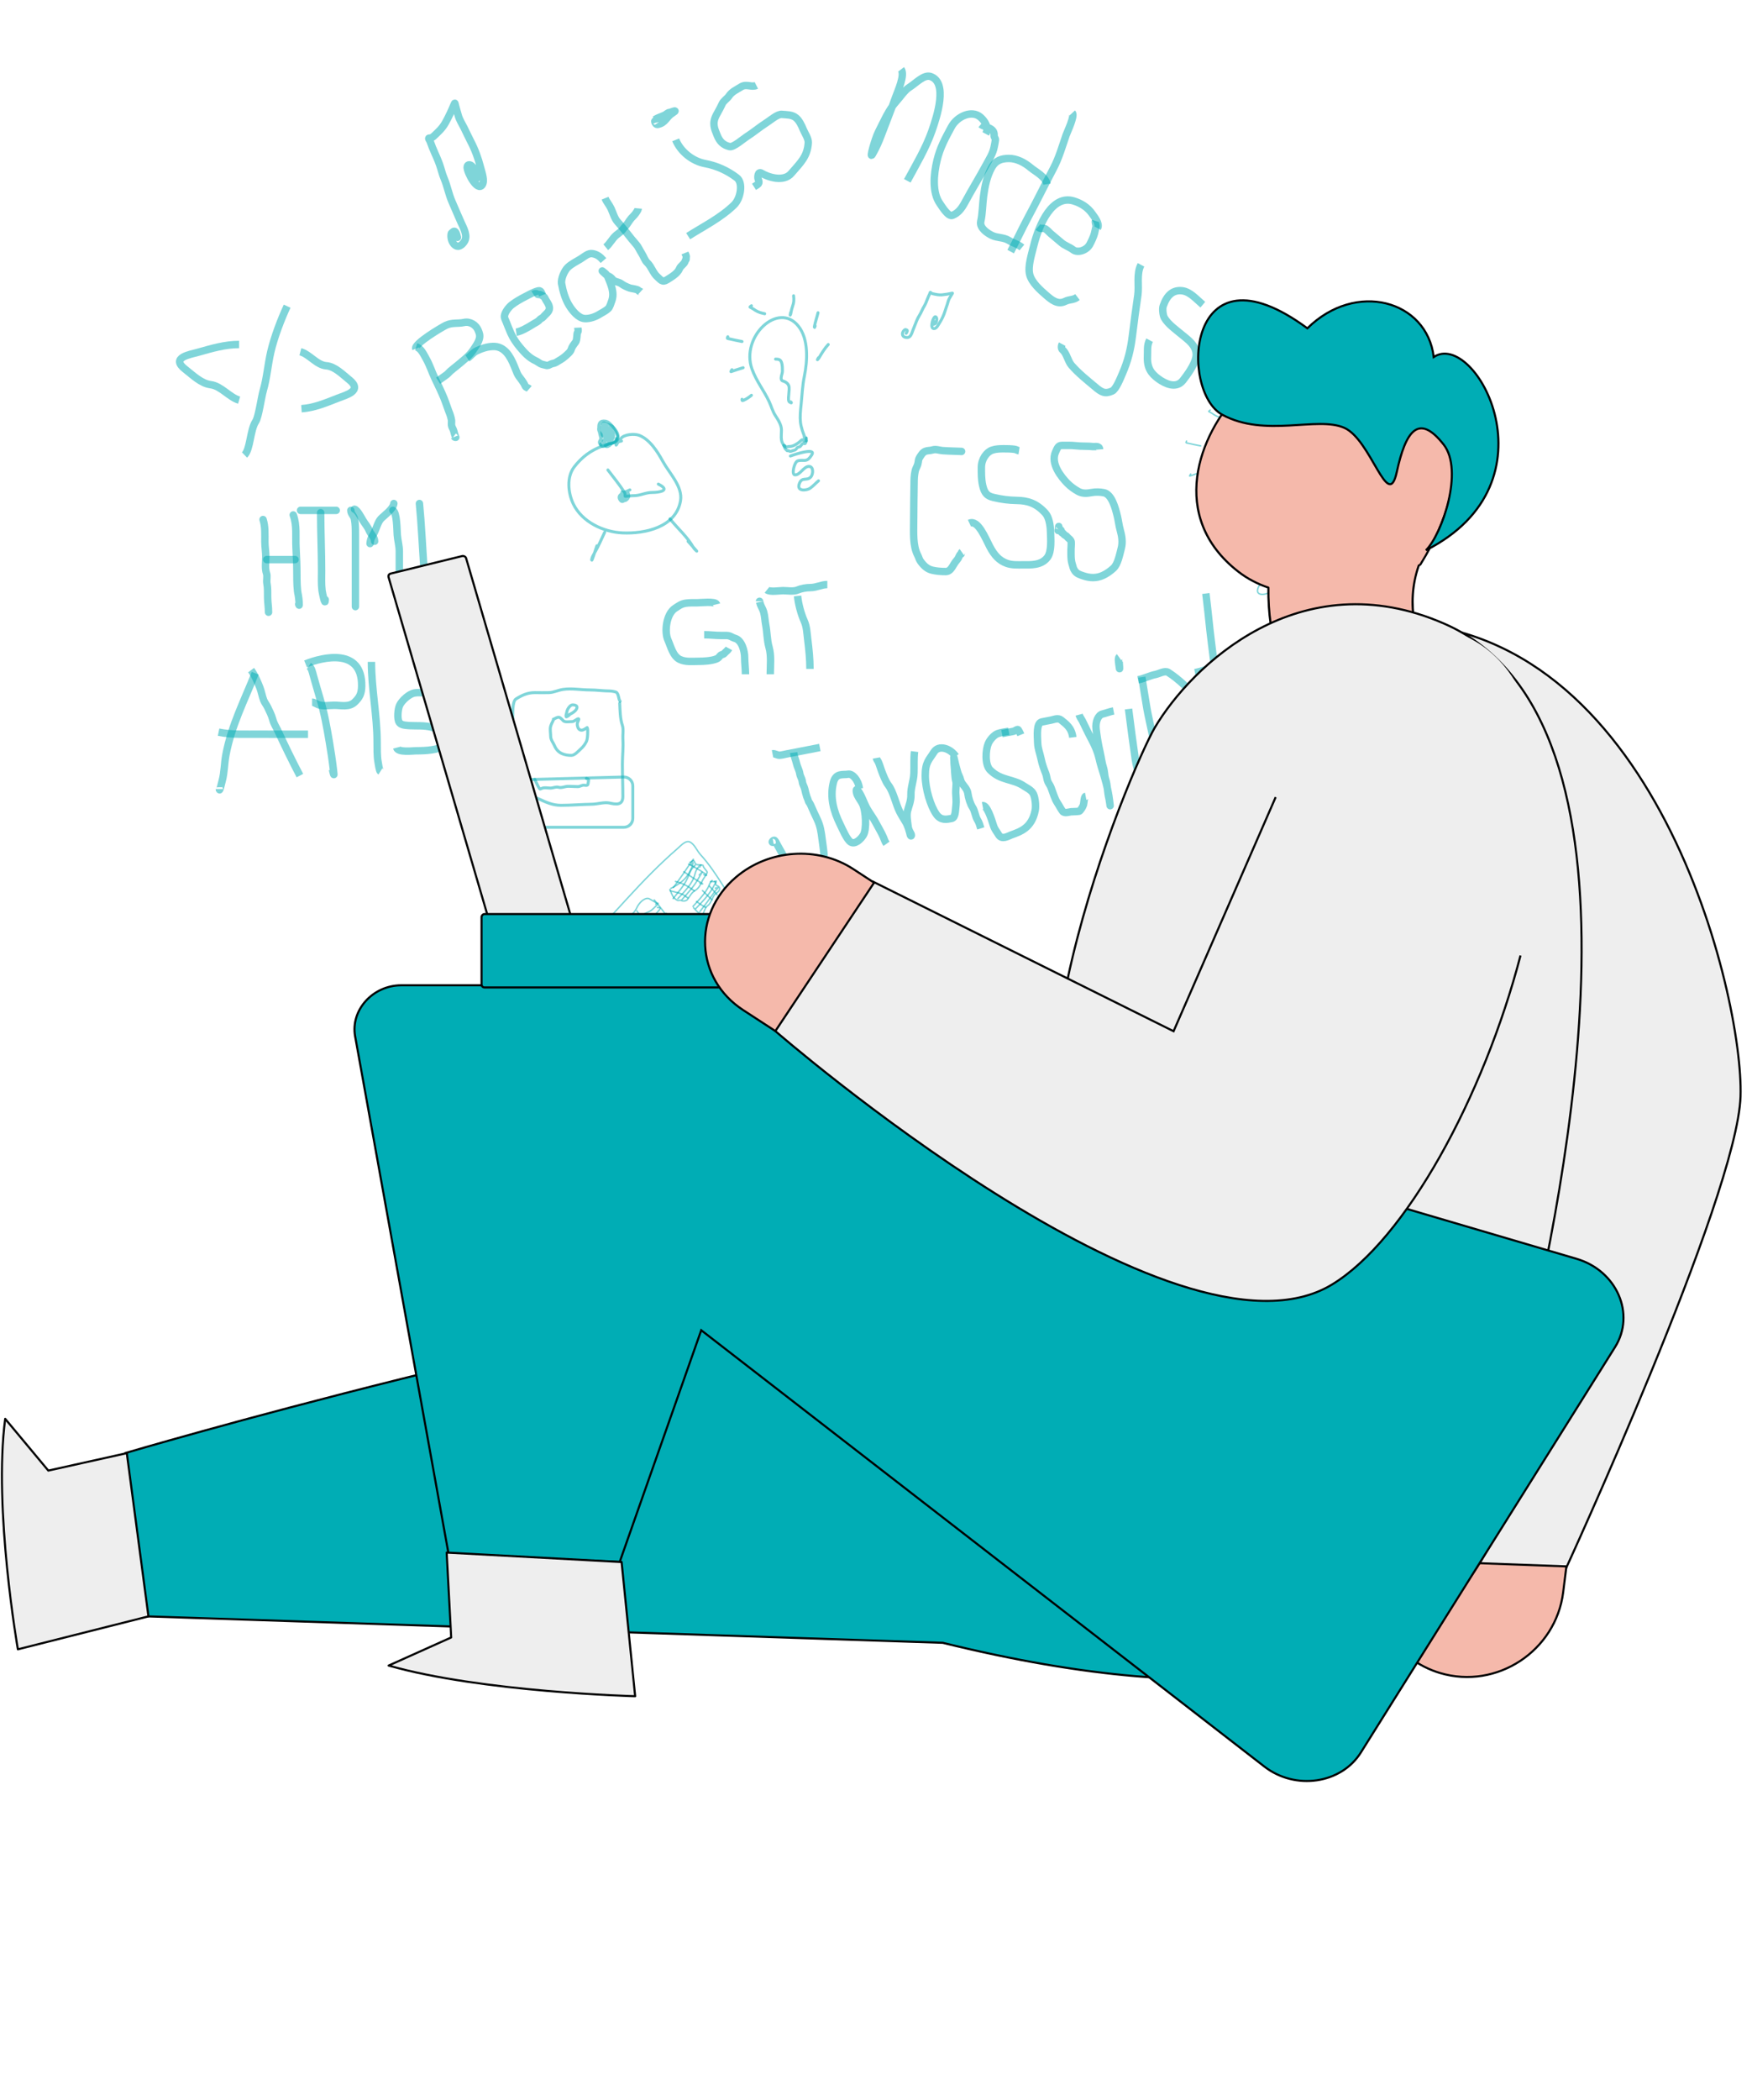 <svg width="1180" height="1414" viewBox="0 0 1180 1414" fill="none" xmlns="http://www.w3.org/2000/svg">
<path d="M308.079 159.852C307.619 157.972 306.802 154.441 305.002 156.244C304.594 156.651 304.001 156.804 303.889 157.512C303.543 159.69 304.061 162.611 305.788 164.456C308.547 167.403 311.233 164.978 312.716 162.716C315.216 158.898 312.382 153.897 310.36 149.445C308.318 144.948 306.425 140.354 304.438 135.829C302.19 130.709 301.303 125.305 299.126 120.159C298.192 117.952 297.572 115.712 296.898 113.435C295.853 109.903 294.517 106.753 292.982 103.387C291.724 100.625 290.684 97.943 289.648 95.101C289.229 93.951 288.059 92.965 289.333 92.983C290.3 92.997 291.311 92.456 291.996 91.816C294.99 89.017 297.83 86.537 299.986 82.665C302.167 78.749 304.12 74.591 305.865 70.308C306.459 68.852 306.386 69.665 306.722 71.009C307.291 73.29 308.031 75.507 308.644 77.764C309.445 80.708 311.111 83.223 312.48 85.922C313.985 88.888 315.297 91.907 316.86 94.874C319.88 100.609 322.093 106.632 323.672 112.847C324.587 116.448 326.715 121.963 324.638 124.657C321.424 128.827 314.897 116.721 314.658 112.833C314.53 110.74 316.343 110.538 317.646 111.692C319.436 113.276 321.318 116.283 321.016 118.782C320.698 121.419 319.695 122.629 318.39 118.944C317.601 116.715 319.397 117.81 318.967 116.783" stroke="#00ADB5" stroke-opacity="0.5" stroke-width="5" stroke-linecap="round" stroke-linejoin="round"/>
<path d="M562.66 697.688C563.72 696.001 565.752 692.879 562.905 692.327C562.261 692.202 561.659 691.728 561.027 692.087C559.081 693.191 557.272 695.621 557.272 698.511C557.272 703.126 561.317 704.126 564.256 704.066C569.214 703.965 570.722 697.921 572.473 693.024C574.242 688.078 576.207 683.212 578.042 678.301C580.119 672.745 583.525 668.319 585.679 662.813C586.603 660.452 587.809 658.373 588.999 656.218C590.844 652.874 592.16 649.5 593.479 645.793C594.562 642.751 595.763 639.973 597.089 637.094C597.626 635.93 597.424 634.146 598.45 635.391C599.228 636.336 600.467 636.957 601.515 637.197C606.097 638.247 610.311 639.358 615.029 638.889C619.802 638.414 624.572 637.558 629.269 636.42C630.866 636.033 630.186 636.499 629.433 637.711C628.155 639.768 627.065 641.948 625.841 644.033C624.245 646.751 623.683 650.024 622.739 653.131C621.701 656.547 620.465 659.81 619.474 663.282C617.557 669.991 614.761 676.111 611.302 681.742C609.297 685.006 606.82 690.706 603.066 690.475C597.257 690.118 601.18 675.807 603.955 673.009C605.449 671.503 607.083 673.124 607.266 675.147C607.516 677.925 606.754 681.733 604.599 683.091C602.325 684.524 600.582 684.352 602.332 680.656C603.39 678.42 604.02 680.881 604.454 679.787" stroke="#00ADB5" stroke-opacity="0.5" stroke-width="2" stroke-linecap="round" stroke-linejoin="round"/>
<path d="M610.316 224.463C610.806 223.72 611.744 222.344 610.429 222.1C610.131 222.045 609.854 221.837 609.562 221.995C608.663 222.481 607.827 223.552 607.827 224.826C607.827 226.861 609.696 227.301 611.053 227.275C613.343 227.231 614.04 224.566 614.848 222.408C615.665 220.227 616.573 218.083 617.421 215.918C618.38 213.469 619.953 211.518 620.948 209.091C621.375 208.05 621.932 207.134 622.481 206.183C623.333 204.709 623.941 203.222 624.551 201.588C625.051 200.247 625.605 199.023 626.218 197.754C626.466 197.241 626.373 196.454 626.846 197.003C627.206 197.42 627.778 197.693 628.262 197.799C630.379 198.262 632.325 198.752 634.504 198.545C636.708 198.336 638.912 197.958 641.081 197.456C641.819 197.286 641.505 197.491 641.157 198.026C640.567 198.933 640.063 199.893 639.498 200.812C638.761 202.01 638.501 203.453 638.065 204.823C637.586 206.329 637.015 207.767 636.557 209.297C635.672 212.255 634.38 214.952 632.782 217.435C631.856 218.873 630.713 221.386 628.979 221.284C626.295 221.127 628.107 214.819 629.389 213.585C630.079 212.921 630.834 213.636 630.918 214.527C631.034 215.752 630.682 217.43 629.687 218.029C628.636 218.661 627.831 218.585 628.639 216.956C629.128 215.97 629.419 217.055 629.62 216.573" stroke="#00ADB5" stroke-opacity="0.5" stroke-width="2" stroke-linecap="round" stroke-linejoin="round"/>
<path d="M880.799 426.713C881.551 426.504 882.968 426.142 882.051 424.937C881.843 424.665 881.727 424.287 881.419 424.186C880.471 423.877 879.286 424.079 878.66 425.083C877.659 426.686 878.915 428.472 879.998 429.497C881.825 431.225 883.684 429.662 885.383 428.583C887.099 427.494 888.869 426.502 890.602 425.449C892.563 424.257 894.762 423.931 896.74 422.784C897.588 422.293 898.478 421.999 899.378 421.674C900.775 421.168 901.985 420.464 903.27 419.645C904.323 418.974 905.362 418.436 906.47 417.907C906.917 417.693 907.23 417.002 907.334 417.799C907.413 418.405 907.729 419.061 908.059 419.517C909.499 421.512 910.792 423.397 912.612 424.912C914.452 426.445 916.374 427.844 918.331 429.119C918.996 429.553 918.647 429.473 918.11 429.626C917.199 429.887 916.33 430.256 915.432 430.545C914.262 430.921 913.348 431.859 912.331 432.603C911.212 433.42 910.055 434.114 908.941 434.968C906.789 436.617 904.445 437.749 901.964 438.475C900.527 438.896 898.39 439.995 897.073 438.58C895.035 436.389 899.566 432.813 901.183 432.828C902.054 432.836 902.297 433.98 901.925 434.748C901.414 435.802 900.311 436.854 899.232 436.559C898.093 436.248 897.496 435.568 898.934 434.907C899.804 434.507 899.5 435.586 899.895 435.36" stroke="#00ADB5" stroke-opacity="0.5" stroke-width="2" stroke-linecap="round" stroke-linejoin="round"/>
<path d="M543.103 296.858C538.243 285.834 538.529 282.685 539.638 271.589C540.248 265.478 540.482 259.508 541.717 253.496C543.926 242.746 544.643 228.27 537.726 219.614C524.116 202.583 498.769 226.805 506.444 248.413C509.365 256.636 514.412 262.725 518.058 270.482C519.52 273.593 520.34 276.965 522.24 279.872C524.063 282.66 526.327 286.13 526.327 289.591C526.327 292.515 525.63 296.307 527.283 298.892C529.566 302.463 528.754 300.626 532.134 300.626C534.457 300.626 537.884 298.315 539.757 296.439C541.095 295.1 541.813 298.974 541.813 295.243C541.813 292.041 540.989 294.705 542.673 294.705" stroke="#00ADB5" stroke-opacity="0.5" stroke-width="2" stroke-linecap="round" stroke-linejoin="round"/>
<path d="M532.348 307.086C536.949 305.369 549.682 301.537 546.735 306.278C543.179 311.999 541.658 309.132 537.295 310.345C535.064 310.966 532.889 319.583 535.359 319.765C538.889 320.025 541.229 314.083 544.823 314.083C548.094 314.083 547.86 319.471 545.898 321.38C543.308 323.901 540.329 321.191 538.586 325.118C535.831 331.324 543.356 330.314 545.492 328.856C547.644 327.388 549.691 325.094 551.275 323.773" stroke="#00ADB5" stroke-opacity="0.5" stroke-width="2" stroke-linecap="round" stroke-linejoin="round"/>
<path d="M543.103 295.109C543.045 295.578 542.984 298.742 541.974 298.742C541.43 298.742 541.18 298.33 540.683 298.675C540.099 299.081 539.551 300.037 538.993 300.596C538.5 301.089 537.039 301.028 536.758 301.643C536.3 302.647 535.369 303.197 534.5 303.318C533.373 303.474 532.957 304.182 531.758 303.849C531.391 303.747 531.354 303.452 531.011 303.452C530.481 303.452 530.252 303.77 529.852 303.213C529.409 302.597 528.685 302.309 528.472 301.374C528.181 300.103 527.118 299.434 528.693 300.223" stroke="#00ADB5" stroke-opacity="0.5" stroke-width="2" stroke-linecap="round" stroke-linejoin="round"/>
<path d="M522.348 241.819C524.272 241.832 525.862 241.987 526.518 244.54C526.964 246.277 526.972 247.984 526.972 249.788C526.972 251.542 526.112 252.952 526.112 254.603C526.112 256.785 527.506 256.428 528.687 257.092C529.802 257.72 530.609 258.245 531.214 259.649C531.812 261.04 531.36 263.73 531.28 265.241C531.21 266.542 530.716 269.308 531.435 270.408C531.826 271.005 533.961 271.928 532.564 270.617" stroke="#00ADB5" stroke-opacity="0.5" stroke-width="2" stroke-linecap="round" stroke-linejoin="round"/>
<path d="M506.109 266.176C504.568 267.457 502.998 268.53 501.275 269.338C500.553 269.677 499.602 270.282 499.764 268.867" stroke="#00ADB5" stroke-opacity="0.5" stroke-width="2" stroke-linecap="round" stroke-linejoin="round"/>
<path d="M500.517 247.605C497.787 248.428 495.075 249.355 492.368 250.267C491.918 250.418 492.951 248.994 492.989 248.951" stroke="#00ADB5" stroke-opacity="0.5" stroke-width="2" stroke-linecap="round" stroke-linejoin="round"/>
<path d="M499.764 229.976C496.936 229.462 494.117 228.824 491.304 228.197C490.009 227.908 489.461 228.121 490.193 226.746" stroke="#00ADB5" stroke-opacity="0.5" stroke-width="2" stroke-linecap="round" stroke-linejoin="round"/>
<path d="M515.035 211.271C512.801 210.78 510.864 210.306 508.845 209.043C507.9 208.452 506.99 207.741 506.001 207.264C504.826 206.696 504.802 206.869 506.109 205.888" stroke="#00ADB5" stroke-opacity="0.5" stroke-width="2" stroke-linecap="round" stroke-linejoin="round"/>
<path d="M534.5 199.16C534.826 202.016 534.719 203.726 533.795 206.314C533.298 207.709 532.877 209.473 532.63 210.979C532.545 211.498 532.498 211.794 532.218 212.183C532.113 212.329 532.498 210.596 532.565 210.329" stroke="#00ADB5" stroke-opacity="0.5" stroke-width="2" stroke-linecap="round" stroke-linejoin="round"/>
<path d="M550.953 210.598C550.24 213.572 549.222 216.425 548.611 219.405C548.303 220.912 548.496 221.004 549.018 219.479" stroke="#00ADB5" stroke-opacity="0.5" stroke-width="2" stroke-linecap="round" stroke-linejoin="round"/>
<path d="M557.836 231.995C555.393 234.641 553.389 237.926 551.491 241.176C551.253 241.583 550.978 241.728 550.715 242.058C550.115 242.808 551.15 241.113 551.276 240.877" stroke="#00ADB5" stroke-opacity="0.5" stroke-width="2" stroke-linecap="round" stroke-linejoin="round"/>
<path d="M852.051 367.15C847.191 356.126 847.478 352.977 848.586 341.88C849.196 335.77 849.43 329.8 850.665 323.788C852.874 313.038 853.591 298.562 846.674 289.906C833.064 272.874 807.717 297.096 815.392 318.704C818.313 326.928 823.36 333.017 827.006 340.774C828.469 343.885 829.288 347.257 831.188 350.164C833.011 352.952 835.275 356.421 835.275 359.883C835.275 362.807 834.578 366.598 836.231 369.183C838.514 372.754 837.702 370.918 841.082 370.918C843.406 370.918 846.832 368.607 848.706 366.731C850.043 365.392 850.761 369.265 850.761 365.535C850.761 362.333 849.937 364.997 851.621 364.997" stroke="#00ADB5" stroke-opacity="0.5" stroke-linecap="round" stroke-linejoin="round"/>
<path d="M841.296 377.377C845.897 375.661 858.63 371.828 855.683 376.57C852.127 382.291 850.606 379.424 846.243 380.637C844.012 381.257 841.837 389.875 844.308 390.057C847.837 390.317 850.177 384.375 853.771 384.375C857.042 384.375 856.808 389.763 854.846 391.672C852.256 394.193 849.277 391.483 847.534 395.41C844.779 401.616 852.304 400.606 854.44 399.148C856.592 397.679 858.639 395.386 860.224 394.064" stroke="#00ADB5" stroke-opacity="0.5" stroke-linecap="round" stroke-linejoin="round"/>
<path d="M852.051 365.401C851.993 365.869 851.932 369.034 850.922 369.034C850.378 369.034 850.128 368.621 849.632 368.967C849.047 369.373 848.5 370.329 847.941 370.888C847.448 371.381 845.987 371.32 845.706 371.935C845.248 372.939 844.317 373.489 843.448 373.609C842.321 373.766 841.905 374.474 840.706 374.14C840.339 374.038 840.302 373.744 839.959 373.744C839.429 373.744 839.2 374.061 838.8 373.505C838.357 372.889 837.633 372.6 837.42 371.666C837.13 370.395 836.066 369.726 837.641 370.514" stroke="#00ADB5" stroke-opacity="0.5" stroke-linecap="round" stroke-linejoin="round"/>
<path d="M831.296 312.11C833.22 312.123 834.81 312.278 835.466 314.832C835.912 316.569 835.92 318.276 835.92 320.08C835.92 321.834 835.06 323.244 835.06 324.894C835.06 327.077 836.454 326.719 837.635 327.384C838.75 328.012 839.558 328.536 840.162 329.941C840.76 331.332 840.308 334.021 840.228 335.533C840.158 336.834 839.664 339.599 840.383 340.699C840.774 341.297 842.909 342.219 841.512 340.908" stroke="#00ADB5" stroke-opacity="0.5" stroke-linecap="round" stroke-linejoin="round"/>
<path d="M815.057 336.468C813.516 337.748 811.946 338.822 810.224 339.63C809.501 339.969 808.551 340.574 808.712 339.159" stroke="#00ADB5" stroke-opacity="0.5" stroke-linecap="round" stroke-linejoin="round"/>
<path d="M809.465 317.897C806.735 318.719 804.023 319.646 801.316 320.558C800.866 320.71 801.899 319.286 801.938 319.242" stroke="#00ADB5" stroke-opacity="0.5" stroke-linecap="round" stroke-linejoin="round"/>
<path d="M808.712 300.268C805.885 299.753 803.065 299.115 800.252 298.488C798.957 298.2 798.409 298.412 799.141 297.038" stroke="#00ADB5" stroke-opacity="0.5" stroke-linecap="round" stroke-linejoin="round"/>
<path d="M823.983 281.562C821.749 281.071 819.812 280.598 817.793 279.335C816.848 278.743 815.938 278.032 814.95 277.555C813.774 276.988 813.75 277.161 815.057 276.18" stroke="#00ADB5" stroke-opacity="0.5" stroke-linecap="round" stroke-linejoin="round"/>
<path d="M843.448 269.451C843.774 272.307 843.667 274.018 842.743 276.606C842.246 278.001 841.825 279.764 841.578 281.271C841.494 281.79 841.446 282.085 841.166 282.475C841.061 282.62 841.446 280.887 841.513 280.621" stroke="#00ADB5" stroke-opacity="0.5" stroke-linecap="round" stroke-linejoin="round"/>
<path d="M859.902 280.889C859.188 283.864 858.17 286.717 857.56 289.696C857.251 291.204 857.444 291.295 857.966 289.771" stroke="#00ADB5" stroke-opacity="0.5" stroke-linecap="round" stroke-linejoin="round"/>
<path d="M866.784 302.286C864.341 304.933 862.337 308.217 860.439 311.467C860.202 311.875 859.927 312.019 859.663 312.349C859.063 313.1 860.098 311.405 860.224 311.168" stroke="#00ADB5" stroke-opacity="0.5" stroke-linecap="round" stroke-linejoin="round"/>
<g filter="url(#filter0_i_111_315)">
<path d="M177.172 345.847C178.74 350.641 178.365 355.938 178.404 361.004C178.43 364.342 179.02 367.558 179.02 370.895C179.02 374.419 178.348 378.831 179.499 382.07C180.198 384.039 179.377 386.729 179.773 388.836C180.343 391.866 180.252 394.894 180.252 397.999C180.252 401.724 180.868 404.519 180.868 408.275" stroke="#00ADB5" stroke-opacity="0.5" stroke-width="5" stroke-linecap="round"/>
</g>
<g filter="url(#filter1_i_111_315)">
<path d="M197.497 342.764C200.109 349.662 198.974 357.507 199.379 364.858C199.723 371.091 199.961 377.17 199.961 383.441C199.961 387.07 200.016 393.193 200.885 396.671C201.207 397.961 201.981 405.84 201.193 402.88" stroke="#00ADB5" stroke-opacity="0.5" stroke-width="5" stroke-linecap="round"/>
</g>
<g filter="url(#filter2_i_111_315)">
<path d="M179.636 372.822H198.729" stroke="#00ADB5" stroke-opacity="0.5" stroke-width="5" stroke-linecap="round"/>
</g>
<g filter="url(#filter3_i_111_315)">
<path d="M215.974 341.222C215.974 354.199 216.59 367.381 216.59 380.186C216.59 384.65 216.347 389.214 216.898 393.631C217.05 394.844 219.054 404.898 219.054 399.797" stroke="#00ADB5" stroke-opacity="0.5" stroke-width="5" stroke-linecap="round"/>
</g>
<g filter="url(#filter4_i_111_315)">
<path d="M202.424 339.681H226.445" stroke="#00ADB5" stroke-opacity="0.5" stroke-width="5" stroke-linecap="round"/>
</g>
<g filter="url(#filter5_i_111_315)">
<path d="M236.299 339.681C236.299 342.106 238.282 343.176 238.729 345.504C239.363 348.813 239.379 352.022 239.379 355.395C239.379 363.117 239.379 370.838 239.379 378.559C239.379 386.666 239.379 410.987 239.379 402.88" stroke="#00ADB5" stroke-opacity="0.5" stroke-width="5" stroke-linecap="round"/>
</g>
<g filter="url(#filter6_i_111_315)">
<path d="M238.763 338.91C240.566 339.192 243.441 344.761 244.477 346.489C245.819 348.728 247.594 350.641 248.617 353.126C249.737 355.846 252.313 357.644 252.313 360.49" stroke="#00ADB5" stroke-opacity="0.5" stroke-width="5" stroke-linecap="round"/>
</g>
<g filter="url(#filter7_i_111_315)">
<path d="M265.247 335.057C264.865 338.882 258.622 343.116 256.487 345.419C254.43 347.638 253.324 352.444 251.731 355.309C250.321 357.846 249.562 358.746 249.233 362.032" stroke="#00ADB5" stroke-opacity="0.5" stroke-width="5" stroke-linecap="round"/>
</g>
<g filter="url(#filter8_i_111_315)">
<path d="M264.631 339.681C267.386 341.06 267.32 353.058 267.574 356.294C267.849 359.806 268.942 363.586 268.942 367.084C268.942 372.479 268.942 377.874 268.942 383.269C268.942 387.494 268.942 391.719 268.942 395.943C268.942 397.192 270.243 405.451 268.942 400.568" stroke="#00ADB5" stroke-opacity="0.5" stroke-width="5" stroke-linecap="round"/>
</g>
<g filter="url(#filter9_i_111_315)">
<path d="M282.492 335.057C283.857 349.102 284.469 363.349 285.435 377.446C285.885 384.019 285.225 390.592 286.804 397.014C287.332 399.164 293.568 399.355 294.879 400.139C297.562 401.745 300.413 401.338 303.433 401.338" stroke="#00ADB5" stroke-opacity="0.5" stroke-width="5" stroke-linecap="round"/>
</g>
<path d="M646.844 304.004C650.831 304.004 638.869 303.781 634.889 303.452C632.527 303.256 630.372 302.27 628.037 303C626.422 303.505 624.857 303.264 623.219 303.904C621.518 304.569 620.348 306.445 619.24 308.296C618.625 309.324 618.595 310.174 618.401 311.459C618.149 313.131 617.451 314.267 616.849 315.701C616.088 317.512 615.712 321.208 615.689 323.282C615.591 332.437 615.368 341.606 615.368 350.743C615.368 358.552 614.715 367.431 618.08 373.886C618.83 375.324 619.038 376.666 620.025 378.028C622.32 381.194 624.642 383.198 627.823 383.952C630.878 384.675 633.878 384.88 636.958 384.88C640.788 384.88 641.817 380.037 644.488 377.174C645.64 375.94 645.777 374.683 646.683 373.409C646.883 373.128 647.391 373.26 647.468 372.882C647.596 372.251 647.369 372.085 647.807 371.777" stroke="#00ADB5" stroke-opacity="0.5" stroke-width="5"/>
<path d="M686.349 303.552C685.314 303.39 684.397 302.694 683.315 302.548C680.915 302.223 678.534 302.197 676.125 302.197C673.433 302.197 670.852 302.237 668.22 303.125C664.446 304.399 660.976 309.241 660.976 314.747C660.976 318.929 660.912 322.703 661.814 326.771C663.038 332.294 664.976 333.98 669.023 334.954C674.38 336.243 679.375 336.915 684.814 336.987C692.193 337.085 698.165 338.947 704.085 345.572C706.483 348.255 707.404 353.621 707.529 357.821C707.682 362.995 708.426 371.349 705.459 375.342C701.334 380.892 694.019 380.362 688.775 380.362C685.186 380.362 681.581 380.59 678.069 379.333C672.996 377.516 669.711 373.926 666.632 368.087C663.672 362.475 658.669 349.665 652.946 352.349" stroke="#00ADB5" stroke-opacity="0.5" stroke-width="5"/>
<path d="M740.628 302.649C740.438 299.976 737.706 300.887 736.381 300.741C732.445 300.307 728.501 300.624 724.569 300.164C721.439 299.797 718.287 299.938 715.148 299.938C712.688 299.938 712.123 301.756 710.919 304.431C707.385 312.28 714.922 321.345 718.788 325.34C720.939 327.563 723.704 329.527 726.211 330.913C729.109 332.514 732.181 332.266 735.275 331.666C737.82 331.172 740.987 331.267 743.519 331.791C748.698 332.863 751.169 341.785 752.619 347.906C753.324 350.882 753.612 353.809 754.439 356.767C755.607 360.944 756.296 365.058 755.188 369.267C754.044 373.615 752.881 379.934 749.942 382.621C747.632 384.734 745.379 386.309 742.734 387.516C738.303 389.537 733.828 389.252 729.351 387.692C727.552 387.065 725.409 386.468 724.034 384.579C722.808 382.894 722.781 381.939 722.143 379.885C721.139 376.659 721.357 373.171 721.357 369.719C721.357 368.59 721.769 365.045 721.286 364.197C720.559 362.918 719.574 362.571 718.717 361.486C717.882 360.429 716.931 360.605 716.219 359.352C715.846 358.698 715.314 359.008 715.005 358.574C714.668 358.1 715.011 357.331 714.434 356.867C713.639 356.228 713.549 356.486 713.31 355.311C713.171 354.625 713.047 354.042 713.007 355.06C712.967 356.073 712.163 359.241 713.007 356.867" stroke="#00ADB5" stroke-opacity="0.5" stroke-width="5"/>
<path d="M280.306 233.556C283.533 234.5 285.333 238.601 286.931 241.399C289.375 245.678 290.891 250.563 293.035 255.045C295.096 259.352 297.208 263.61 299.024 268.084C300.483 271.678 301.661 275.547 303.092 279.074C303.481 280.032 303.616 281.048 303.926 282.041C304.375 283.481 303.952 284.799 304.11 286.306C304.219 287.345 304.916 288.399 305.283 289.304C305.814 290.613 305.999 292.033 306.531 293.344C306.686 293.726 306.84 294.107 306.995 294.489C306.997 294.493 306.257 294.602 306.086 294.182" stroke="#00ADB5" stroke-opacity="0.5" stroke-width="5"/>
<path d="M280.041 234.835C278.697 231.525 297.582 220.371 300.344 219.053C304.604 217.021 308.394 218.074 312.533 217.149C316.622 216.234 320.618 218.873 322.034 222.362C322.765 224.163 323.437 225.592 322.918 227.868C322.308 230.54 320.631 232.752 319.136 235.084C316.101 239.821 311.909 242.776 307.792 246.263C306.227 247.589 304.676 248.667 303.163 250.048C302.298 250.837 301.533 251.874 300.554 252.529C298.678 253.783 296.957 255.185 295.062 256.389" stroke="#00ADB5" stroke-opacity="0.5" stroke-width="5"/>
<path d="M314.8 241.254C317.019 239.844 318.453 237.531 320.911 236.343C324.626 234.545 328.116 233.468 331.876 233.303C339.79 232.954 343.692 239.979 346.322 246.46C346.975 248.068 347.627 249.676 348.28 251.284C349.042 253.161 350.407 254.533 351.514 256.139C352.332 257.327 353.221 258.627 353.78 260.006C354.163 260.949 355.68 261.101 356.467 261.795" stroke="#00ADB5" stroke-opacity="0.5" stroke-width="5"/>
<path d="M365.385 198.741C364.932 197.626 364.362 195.489 362.797 195.799C359.914 196.371 356.637 198.27 353.906 199.66C350.816 201.233 347.517 203.091 344.665 205.285C342.685 206.809 340.067 210.201 339.759 212.681C339.585 214.08 340.358 215.338 340.812 216.456C341.874 219.075 342.871 221.748 344.021 224.31C345.64 227.915 347.692 230.872 350.111 233.788C353.166 237.471 356.392 240.941 360.803 242.955C361.929 243.469 362.846 244.271 363.927 244.857C365.127 245.508 366.378 245.571 367.671 245.975C369.083 246.416 369.641 245.827 371.111 245.167C372.259 244.651 373.401 244.715 374.526 244.025C376.556 242.78 378.889 241.546 380.711 239.889C381.977 238.737 384.272 236.964 384.728 235.238C385.136 233.693 386.472 231.952 387.494 230.621C388.357 229.498 388.362 228.201 388.523 226.984C388.627 226.202 388.61 224.308 389.051 223.667C389.766 222.627 389.219 221.652 389.175 220.646" stroke="#00ADB5" stroke-opacity="0.5" stroke-width="5"/>
<path d="M359.275 198.181C360.1 197.657 361.178 197.554 361.866 198.016C362.617 198.519 362.551 198.256 363.451 198.325C364.35 198.393 366.6 199.802 366.911 200.569C367.74 202.612 370.012 204.921 370.055 207.457C370.097 210.028 367.406 211.579 366.003 213.363C365.272 214.294 364.037 214.488 363.311 215.424C362.441 216.545 360.564 217.355 359.422 218.081C357.318 219.418 355.205 220.667 353.137 221.704C351.498 222.527 349.299 223.474 347.672 223.697" stroke="#00ADB5" stroke-opacity="0.5" stroke-width="5"/>
<path d="M406.451 175.447C404.147 172.797 402.172 171.323 399.056 170.805C396.227 170.334 393.826 172.606 391.365 174.17C388.47 176.01 384.979 177.597 382.399 180.078C380.263 182.132 377.655 187.692 378.265 191.102C379.129 195.924 380.596 200.982 382.928 205.012C385.288 209.091 389.524 214.306 393.857 214.52C397.301 214.69 400.966 213.373 404.025 211.47C405.852 210.333 408.078 209.333 409.696 207.76C410.751 206.736 411.509 204.01 412.034 202.575C414.083 196.977 411.413 191.465 409.402 186.509C408.617 184.576 407.585 184.057 406.215 182.918C403.948 181.036 407.733 184.644 408.359 185.098C409.328 185.8 410.438 186.128 411.378 186.853C412.227 187.508 412.764 188.605 413.701 189.103C415.306 189.956 416.936 189.97 418.485 191.101C420.223 192.37 422.215 193.24 424.151 193.956C425.136 194.321 429.652 194.723 430.029 195.652C430.375 196.505 431.029 195.972 431.48 196.384" stroke="#00ADB5" stroke-opacity="0.5" stroke-width="5"/>
<path d="M407.515 133.463C408.537 135.982 410.386 137.941 411.533 140.413C412.849 143.247 413.908 147.169 415.942 149.397C420.282 154.15 424 159.564 428.302 164.394C429.993 166.293 430.844 168.574 432.227 170.682C433.518 172.651 434.241 175.325 435.922 176.89C438.774 179.546 439.811 183.913 442.757 186.431C444.908 188.269 445.98 190.471 449.241 188.399C451.907 186.704 456.331 184.247 457.594 181.013C458.454 178.81 461.112 177.788 461.546 175.56C461.62 175.18 462.187 174.789 462.156 174.432C462.121 174.03 462.036 173.68 462.169 173.231C462.446 172.299 461.618 171.122 461.31 170.362" stroke="#00ADB5" stroke-opacity="0.5" stroke-width="5"/>
<path d="M407.978 166.49C410.642 164.319 412.378 160.625 414.984 158.418C415.927 157.619 416.975 156.814 417.956 156.077C419.113 155.208 419.886 153.773 420.907 152.72C422.599 150.977 423.517 148.931 425.077 147.108C426.098 145.916 427.215 144.966 428.133 143.686C428.763 142.805 429.82 141.307 429.91 140.335" stroke="#00ADB5" stroke-opacity="0.5" stroke-width="5"/>
<path d="M455.089 94.173C458.314 102.121 466.442 108.553 474.762 110.119C482.881 111.646 489.997 114.935 496.291 119.731C500.643 123.047 498.915 133.598 494.408 137.99C485.417 146.75 473.661 152.568 463.488 159.032" stroke="#00ADB5" stroke-opacity="0.5" stroke-width="5"/>
<path d="M441.758 82.589C440.478 79.437 440.819 84.238 443.054 83.784C448.405 82.698 448.464 78.954 453.013 76.063C457.596 73.15 451.064 75.846 450.953 75.805C450.169 75.516 448.518 77.14 447.675 77.54C445.354 78.642 443.288 79.109 440.949 80.596" stroke="#00ADB5" stroke-opacity="0.5" stroke-width="5"/>
<path d="M509.406 57.488C506.306 59.066 502.735 56.195 499.081 58.517C496.39 60.227 492.889 61.742 491.098 64.513C489.824 66.483 487.325 67.829 486.37 69.976C485.225 72.55 483.883 74.803 482.522 77.339C479.454 83.059 481.184 86.608 483.062 91.237C484.715 95.31 487.179 97.785 491.481 98.745C493.968 99.3 500.691 93.455 502.876 92.066C507.456 89.156 511.66 85.562 516.165 82.699C518.941 80.935 523.632 76.75 526.555 77.018C530.116 77.345 533.361 77.137 536.047 79.285C538.247 81.044 539.876 84.44 540.997 87.204C541.97 89.6 544.567 93.269 544.395 96.11C543.819 105.577 538.938 109.748 532.965 116.743C527.799 122.794 517.351 119.344 512.902 116.636C510.388 115.106 510.155 119.492 510.672 120.767C511.885 123.754 510.724 123.962 507.832 125.8" stroke="#00ADB5" stroke-opacity="0.5" stroke-width="5"/>
<path d="M378.882 645.204C395.401 635.393 408.958 619.705 422.565 604.879C433.26 593.227 444.457 581.689 456.189 571.536C458.504 569.533 461.804 565.554 464.823 567.078C467.814 568.589 469.447 572.954 471.776 575.486C477.512 581.721 482.614 589.414 487.27 596.822C492.396 604.977 484.26 609.916 479.163 615.583C473.372 622.02 467.83 628.642 461.539 634.368C455.56 639.811 450.677 647.182 445.173 653.295C436.786 662.61 428.91 672.487 420.546 681.811C415.567 687.361 409.901 691.954 405.095 697.688C403.412 699.697 401.834 702.328 399.909 704.021C398.363 705.381 396.401 700.458 395.887 699.536C391.81 692.221 385.324 687.36 381.344 679.698C378.842 674.88 377.231 668.877 374.199 664.506C372.752 662.42 369.12 657.738 370.849 654.541C372.614 651.277 377.428 649.56 380.092 647.168C382.168 645.303 384.693 643.003 387.036 641.671C388.739 640.704 390.429 639.04 391.962 637.75C395.999 634.354 391.775 635.903 389.071 637.211" stroke="#00ADB5" stroke-opacity="0.5" stroke-linecap="round" stroke-linejoin="round"/>
<path d="M380.985 659.794C390.705 666.671 399.319 676.835 406.785 686.898C406.974 687.153 408.816 688.633 408.514 689.219C407.93 690.351 401.629 685.59 401.028 685.112" stroke="#00ADB5" stroke-opacity="0.5" stroke-linecap="round" stroke-linejoin="round"/>
<path d="M391.084 648.915C399.047 651.327 403.7 656.322 410.042 661.615C412.867 663.972 415.751 666.087 418.269 668.89C419.451 670.206 420.272 671.968 421.358 673.395C422.848 675.351 416.664 671.24 415.935 670.767" stroke="#00ADB5" stroke-opacity="0.5" stroke-linecap="round" stroke-linejoin="round"/>
<path d="M402.971 640.324C408.436 646.112 413.933 651.816 419.581 657.356C421.727 659.461 424.175 661.373 426.01 663.879C429.268 668.327 425 662.557 423.542 660.938" stroke="#00ADB5" stroke-opacity="0.5" stroke-linecap="round" stroke-linejoin="round"/>
<path d="M410.999 634.293C415.091 637.133 419.371 639.872 422.796 643.782C424.201 645.386 425.352 647.295 426.86 648.773C428.718 650.594 430.332 652.739 432.204 654.506C434.87 657.022 435.261 657.771 432.099 654.606" stroke="#00ADB5" stroke-opacity="0.5" stroke-linecap="round" stroke-linejoin="round"/>
<path d="M421.385 625.087C425.875 629.17 430.02 633.333 433.731 638.383C435.375 640.62 436.678 643.224 438.795 644.907C440.734 646.448 442.11 646.862 439.86 644.322" stroke="#00ADB5" stroke-opacity="0.5" stroke-linecap="round" stroke-linejoin="round"/>
<path d="M431.397 615.727C435.354 619.172 439.262 622.307 442.376 626.822C443.802 628.889 444.908 631.285 446.511 633.18C449.766 637.029 447.508 635.113 445.149 632.506" stroke="#00ADB5" stroke-opacity="0.5" stroke-linecap="round" stroke-linejoin="round"/>
<path d="M440.659 606.058C446.178 612.277 450.744 619.636 456.275 625.776C459.999 629.91 454.682 623.26 453.815 622.075" stroke="#00ADB5" stroke-opacity="0.5" stroke-linecap="round" stroke-linejoin="round"/>
<path d="M451.862 598.223C456.71 595.724 461.748 592.774 464.469 587.021C465.219 585.434 466.169 584.042 466.506 582.274C466.97 579.845 466.865 580.883 465.313 582.503" stroke="#00ADB5" stroke-opacity="0.5" stroke-linecap="round" stroke-linejoin="round"/>
<path d="M459.366 605.705C463.271 601.39 467.633 596.672 470.552 591.272C472.009 588.579 474.735 585.255 470.941 589.216" stroke="#00ADB5" stroke-opacity="0.5" stroke-linecap="round" stroke-linejoin="round"/>
<path d="M471.306 613.971C474.88 609.389 478.066 605.133 481.371 600.359C482.438 598.816 485.623 596.745 481.822 598.083" stroke="#00ADB5" stroke-opacity="0.5" stroke-linecap="round" stroke-linejoin="round"/>
<path d="M468.613 611.83C472.329 608.019 476.534 603.586 479.524 598.839C480.321 597.572 480.946 596.172 481.68 594.86C482.91 592.662 482.966 593.386 481.18 593.676" stroke="#00ADB5" stroke-opacity="0.5" stroke-linecap="round" stroke-linejoin="round"/>
<path d="M390.563 666.832C408.823 657.462 413.888 633.758 428.932 619.881C430.762 618.193 432.261 616.337 434.375 615.136C435.789 614.332 437.519 613.907 438.813 612.899C439.603 612.284 446.182 606.223 441.653 608.797" stroke="#00ADB5" stroke-opacity="0.5" stroke-linecap="round" stroke-linejoin="round"/>
<path d="M382.331 660.864C384.431 657.873 386.293 655.311 388.915 653.105C389.345 652.743 389.996 652.659 390.355 652.184C391.065 651.244 392.139 649.867 392.434 648.678C393.597 643.994 398.663 644.655 401.425 642.222C404.053 639.908 406.586 637.57 409.264 635.28C412.213 632.757 413.604 630.591 416.003 627.411C418.207 624.491 420.35 621.541 422.674 618.767C424.576 616.497 427.526 614.386 428.774 611.528C430.181 608.302 433.662 604.537 436.694 605.007C437.736 605.169 445.289 610.146 440.35 606.968" stroke="#00ADB5" stroke-opacity="0.5" stroke-linecap="round" stroke-linejoin="round"/>
<path d="M398.352 671.582C412.125 662.596 420.128 643.858 429.646 629.57C433.151 624.307 438.058 620.71 441.719 615.53C443.285 613.314 446.678 610.894 442.801 611.081" stroke="#00ADB5" stroke-opacity="0.5" stroke-linecap="round" stroke-linejoin="round"/>
<path d="M403.054 676.619C415.566 667.208 423.864 650.28 433.142 636.76C437.363 630.61 441.446 624.339 445.716 618.235C447.663 615.452 450.978 613.632 446.708 616.57" stroke="#00ADB5" stroke-opacity="0.5" stroke-linecap="round" stroke-linejoin="round"/>
<path d="M407.647 685.756C415.54 676.615 421.976 666.831 428.513 656.358C432.488 649.99 435.966 642.871 440.589 637.096C443.242 633.783 445.317 629.943 447.738 626.446C448.714 625.037 449.404 623.413 450.405 622.015C452.659 618.865 451.071 621.697 449.513 623.419" stroke="#00ADB5" stroke-opacity="0.5" stroke-linecap="round" stroke-linejoin="round"/>
<path d="M409.347 689.561C413.276 684.993 418.974 680.521 421.668 674.688C422.646 672.57 425.063 667.454 426.699 666.118C428.861 664.352 429.965 660.73 431.566 658.417C433.233 656.008 434.865 653.657 436.666 651.358C438.355 649.202 438.974 645.508 441.044 643.629C443.35 641.535 444.528 638.387 446.388 635.922C447.998 633.788 451.016 631.525 452.988 629.866C454.08 628.947 454.859 627.722 456.089 627.023C458.582 625.607 456.969 626.345 454.721 626.332" stroke="#00ADB5" stroke-opacity="0.5" stroke-linecap="round" stroke-linejoin="round"/>
<path d="M451.51 599.891C454.639 600.753 458.51 601.278 461.331 603.202C463.152 604.443 464.733 605.698 461.417 603.438" stroke="#00ADB5" stroke-opacity="0.5" stroke-linecap="round" stroke-linejoin="round"/>
<path d="M454.949 593.532C459.412 594.749 462.551 596.186 466.146 598.875C468.497 600.633 468.125 600.136 465.673 598.451" stroke="#00ADB5" stroke-opacity="0.5" stroke-linecap="round" stroke-linejoin="round"/>
<path d="M460.571 587.033C464.368 589.455 468.04 592.233 471.977 594.317C474.292 595.543 473.061 595.499 471.275 594.533" stroke="#00ADB5" stroke-opacity="0.5" stroke-linecap="round" stroke-linejoin="round"/>
<path d="M463.812 581.888C467.817 583.92 471.506 585.955 475.174 588.564C476.847 589.754 475.297 589.895 474.03 588.929" stroke="#00ADB5" stroke-opacity="0.5" stroke-linecap="round" stroke-linejoin="round"/>
<path d="M453.56 597.625C456.743 593.187 459.929 588.974 462.84 584.439C463.667 583.15 468.686 575.959 466.502 579.625" stroke="#00ADB5" stroke-opacity="0.5" stroke-linecap="round" stroke-linejoin="round"/>
<path d="M456.587 605.083C460.69 600.749 466.591 594.954 468.044 588.66C468.471 586.808 469.342 584.94 470.581 583.629C471.837 582.3 473.131 581.671 471.248 583.903" stroke="#00ADB5" stroke-opacity="0.5" stroke-linecap="round" stroke-linejoin="round"/>
<path d="M453.387 605.065C457.788 599.471 461.523 595.681 464.104 588.9C464.775 587.139 465.529 585.672 466.59 584.265C467.715 582.775 469.311 581.358 467.144 584.032" stroke="#00ADB5" stroke-opacity="0.5" stroke-linecap="round" stroke-linejoin="round"/>
<path d="M469.14 607.125C471.063 608.521 472.994 609.808 475 610.954C475.828 611.427 474.812 610.488 474.459 610.343" stroke="#00ADB5" stroke-opacity="0.5" stroke-linecap="round" stroke-linejoin="round"/>
<path d="M473.152 599.706C473.281 599.835 480.786 607.354 479.464 605.663" stroke="#00ADB5" stroke-opacity="0.5" stroke-linecap="round" stroke-linejoin="round"/>
<path d="M477.806 596.694C479.455 598.565 484.516 604.027 482.728 602.34" stroke="#00ADB5" stroke-opacity="0.5" stroke-linecap="round" stroke-linejoin="round"/>
<path d="M466.781 610.302C469.681 607.086 476.023 600.692 477.662 595.859C478.308 593.954 481.105 591.43 478.466 594.117" stroke="#00ADB5" stroke-opacity="0.5" stroke-linecap="round" stroke-linejoin="round"/>
<path d="M467.113 611.214C467.374 611.457 472.584 618.12 473.821 614.744C474.452 613.02 475.274 610.775 476.738 609.782C479.306 608.039 479.908 602.841 482.529 601.352C485.503 599.662 485.298 597.029 482.592 596.197C481.529 595.871 482.44 593.335 481.321 593.575C480.296 593.795 479.768 593.37 478.621 593.661" stroke="#00ADB5" stroke-opacity="0.5" stroke-linecap="round" stroke-linejoin="round"/>
<path d="M451.179 598.979C452.918 603.089 453.228 604.591 456.166 606.219C456.958 606.659 458.026 605.965 458.628 606.309C459.818 606.988 462.207 606.911 463.144 605.557C465.028 602.835 465.741 601.098 468.563 599.378C470.344 598.292 471.818 595.837 472.681 593.815C473.631 591.593 475.28 589.883 476.28 587.651C476.705 586.7 473.531 584.418 473.544 582.802C473.548 582.343 469.705 582.478 469.075 582.119C468.313 581.683 467.975 581.041 467.628 580.086C467.122 578.692 466.113 580.487 464.65 580.677" stroke="#00ADB5" stroke-opacity="0.5" stroke-linecap="round" stroke-linejoin="round"/>
<path d="M385.77 654.505C390.085 656.3 393.827 658.685 397.685 661.336C401.034 663.638 404.858 664.785 408.187 667.013C410.558 668.598 412.963 672.336 414.679 674.785C415.251 675.601 415.674 676.369 416.07 677.298C416.98 679.43 416.112 674.224 416.025 673.653" stroke="#00ADB5" stroke-opacity="0.5" stroke-linecap="round" stroke-linejoin="round"/>
<path d="M428.969 613.436C430.14 614.894 434.826 623.011 434.023 616.804" stroke="#00ADB5" stroke-opacity="0.5" stroke-linecap="round" stroke-linejoin="round"/>
<path d="M534.536 506.79C534.887 509.619 535.86 511.422 536.436 514.01C537.042 516.734 538.273 518.33 538.697 521.086C538.975 522.898 540.098 524.135 540.368 526.308C540.628 528.404 541.635 529.532 542.031 531.312C542.412 533.026 542.868 535.031 543.424 536.587C543.665 537.259 544.118 538.108 544.285 538.791C544.694 540.461 545.286 540.453 545.849 541.771C547.272 545.104 548.865 548.481 550.427 551.791C552.524 556.233 553.086 560.088 553.769 565.59C554.177 568.885 554.779 572.331 554.997 575.641C555.164 578.194 552.907 583.305 551.988 584.836C549.775 588.522 545.853 588.948 542.884 589.195C538.425 589.566 534.094 585.687 530.379 580.497C527.767 576.846 525.611 572.498 523.271 568.414C522.811 567.611 522.013 565.77 521.396 565.823C520.53 565.898 519.297 567.544 520.889 567.235" stroke="#00ADB5" stroke-opacity="0.5" stroke-width="5"/>
<path d="M520.309 507.583C521.912 507.272 523.556 508.7 525.187 508.569C526.736 508.445 528.269 508.007 529.799 507.71C533.197 507.049 536.595 506.389 539.994 505.729C544.058 504.939 548.122 504.15 552.187 503.36" stroke="#00ADB5" stroke-opacity="0.5" stroke-width="5"/>
<path d="M578.812 531.025C578.083 525.152 574.079 520.78 571.15 521.349C567.793 522.001 562.924 520.231 561.267 527.063C558.841 537.066 561.566 546.44 565.727 554.911C567.61 558.747 570.318 565.276 572.89 566.983C575.723 568.864 579.572 565.441 581.487 562.357C583.81 558.616 583.283 545.856 580.825 541.142C579.788 539.151 578.249 537.269 577.365 535.246C576.639 533.585 576.256 530.372 577.775 532.284C580.293 535.456 581.894 540.961 584.095 544.739C586.154 548.273 588.308 550.913 590.286 554.774C591.791 557.712 593.592 560.493 594.953 563.682C595.855 565.794 595.936 566.616 597.067 568.197" stroke="#00ADB5" stroke-opacity="0.5" stroke-width="5"/>
<path d="M590.239 510.416C590.442 511.521 591.093 512.081 591.5 512.943C592.31 514.66 592.832 516.608 593.511 518.463C594.752 521.85 596.497 526.367 598.305 528.697C601.712 533.087 603.226 541.235 605.976 546.69C607.297 549.309 608.896 551.591 610.306 554.095C611.452 556.13 611.997 558.83 613.198 560.757C614.55 562.928 613.344 563.752 612.988 561.819C612.639 559.92 611.914 558.663 611.65 556.533C611.237 553.201 610.435 549.111 611.224 546.072C612.089 542.739 613.631 539.235 613.525 535.299C613.383 530.031 615.35 526.117 615.553 520.639C615.729 515.876 615.385 510.552 615.963 506.074" stroke="#00ADB5" stroke-opacity="0.5" stroke-width="5"/>
<path d="M643.641 509.235C640.154 504.085 632.291 501.185 628.981 506.537C625.771 511.727 623.133 513.227 623.181 522.404C623.227 531.182 626.699 542.67 630.595 548.256C633.714 552.729 637.589 551.786 640.975 551.128C643.557 550.626 643.425 545.968 643.882 542.026C644.162 539.608 643.845 536.445 643.706 533.887C643.613 532.2 644.24 527.608 643.864 526.304C643.033 523.425 643.061 518.582 642.692 515.33C642.495 513.605 642.619 511.996 642.406 510.277C642.14 508.135 643.398 514.382 643.993 516.354C644.566 518.25 645.13 520.983 645.992 522.533C646.757 523.91 646.876 525.515 647.608 526.853C648.77 528.98 651.481 531.191 651.859 534.237C652.251 537.394 653.639 541.57 654.99 543.589C656.652 546.073 656.832 549.628 658.311 552.029C659.436 553.856 659.871 555.509 660.584 557.826" stroke="#00ADB5" stroke-opacity="0.5" stroke-width="5"/>
<path d="M679.415 492.433C676.899 492.922 674.3 493.139 671.846 494.049C669.855 494.788 666.876 497.75 665.622 500.695C663.806 504.963 663.206 514.796 666.802 518.454C674.079 525.855 682.163 524.207 689.806 529.454C691.407 530.553 694.753 531.975 696.024 534.668C697.285 537.339 697.794 542.828 697.223 545.709C694.854 557.669 687.193 559.983 681.176 562.217C678.93 563.051 674.699 565.778 672.555 562.068C671.4 560.069 669.967 558.614 669.151 556.016C667.643 551.214 664.68 541.925 661.751 542.494" stroke="#00ADB5" stroke-opacity="0.5" stroke-width="5"/>
<path d="M674.832 493.98C677.441 493.474 680.049 492.967 682.658 492.46C683.425 492.311 684.931 491.065 685.562 491.275C685.967 491.41 687.24 494.019 687.552 494.793" stroke="#00ADB5" stroke-opacity="0.5" stroke-width="5"/>
<path d="M722.557 496.529C721.724 489.82 717.707 487.442 714.813 484.972C712.652 483.127 709.932 484.534 707.855 484.937C705.783 485.34 703.71 485.743 701.638 486.145C697.94 486.864 698.675 495.174 698.905 500.468C699.073 504.317 700.415 507.299 701.143 510.87C701.992 515.026 702.999 517.471 704.381 521.077C705.03 522.772 705.102 525.003 705.856 526.555C706.547 527.977 707.301 528.801 707.932 530.457C709.169 533.706 710.458 538.102 712.144 540.585C713.375 542.397 714.384 544.607 715.698 546.316C716.961 547.959 720.104 546.744 721.421 546.627C723.232 546.465 725.061 546.613 726.852 546.265C727.549 546.129 729.435 543.126 729.741 541.909C730.147 540.294 730.135 536.433 731.233 536.219" stroke="#00ADB5" stroke-opacity="0.5" stroke-width="5"/>
<path d="M726.801 481.256C727.248 482.89 728.37 484.207 729.037 485.528C730.875 489.174 732.573 492.962 734.473 496.513C736.164 499.672 737.873 503.005 739.156 506.768C740.219 509.882 740.779 513.245 741.769 516.367C744.055 523.578 746.256 530.851 747.252 538.871C747.403 540.095 747.555 541.318 747.707 542.541C747.886 543.983 747.175 538.672 746.948 537.799C745.912 533.822 745.881 528.411 744.646 524.747C743.84 522.355 743.972 519.403 743.161 516.899C742.093 513.599 741.749 510.195 740.954 506.747C739.736 501.46 738.954 496.735 738.264 491.179C737.591 485.753 739.81 481.497 742.439 480.845C744.951 480.222 747.552 479.195 750.02 478.715" stroke="#00ADB5" stroke-opacity="0.5" stroke-width="5"/>
<path d="M760.091 477.416C761.495 488.732 763.024 500.022 764.623 511.197C765.869 519.902 769.743 527.717 770.821 536.409" stroke="#00ADB5" stroke-opacity="0.5" stroke-width="5"/>
<path d="M769.027 455.977C769.941 462.037 771.045 468.088 771.984 474.156C773.383 483.202 775.766 491.771 777.314 500.777C778.714 508.92 779.908 517.044 781.364 525.166C782.569 531.891 783.942 538.527 784.891 545.351C786.791 559.01 789.634 572.58 791.333 586.277" stroke="#00ADB5" stroke-opacity="0.5" stroke-width="5"/>
<path d="M766.522 457.777C770.564 456.992 774.338 454.945 778.352 454.165C780.556 453.737 784.564 451.327 786.862 452.804C790.475 455.125 793.987 457.963 797.451 461.181C800.727 464.224 802.382 471.1 803.365 476.925C804.112 481.352 804.546 488.239 802.342 491.135C801.777 491.877 800.955 491.701 800.299 492.079C799.123 492.757 798.451 494.409 797.48 495.619C796.006 497.453 793.818 496.167 792.501 498.41C789.803 503.006 785.482 501.78 782.108 503.677C779.939 504.896 777.455 504.909 775.154 505.356" stroke="#00ADB5" stroke-opacity="0.5" stroke-width="5"/>
<path d="M812.176 399.651C813.205 407.945 814.044 416.206 814.938 424.508C815.618 430.815 816.503 437.101 817.262 443.394C817.917 448.814 818.053 454.203 818.613 459.624C819.236 465.656 819.945 471.969 820.885 477.936C821.862 484.136 824.573 490.307 826.794 495.323C829.317 501.02 832.467 507.09 836.41 507.612C840.49 508.151 845.078 507.612 848.859 505.631C851.623 504.183 854.925 499.861 855.641 494.316" stroke="#00ADB5" stroke-opacity="0.5" stroke-width="5"/>
<path d="M804.807 452.966C811.759 451.615 818.822 448.648 825.078 443.773C827.38 441.98 829.23 438.209 831.43 436.629" stroke="#00ADB5" stroke-opacity="0.5" stroke-width="5"/>
<path d="M753.716 442.533C752.776 443.208 753.734 448.175 753.925 449.716C754.224 452.121 753.903 446.784 753.781 445.804" stroke="#00ADB5" stroke-opacity="0.5" stroke-width="5"/>
<path d="M171.858 453.342C164.625 471.735 155.939 488.189 152.143 508.35C151.043 514.191 151.199 520.019 149.648 525.757C149.378 526.756 147.761 533.871 147.761 531.327" stroke="#00ADB5" stroke-opacity="0.5" stroke-width="5"/>
<path d="M169.12 451.253C171.501 454.459 173.497 459.103 175.022 463.013C176.082 465.73 176.528 468.741 177.578 471.446C178.297 473.3 179.53 474.641 180.347 476.397C181.512 478.906 182.923 481.595 183.663 484.366C184.543 487.663 185.729 489.042 187.101 491.987C191.888 502.258 196.779 512.359 201.979 522.276" stroke="#00ADB5" stroke-opacity="0.5" stroke-width="5"/>
<path d="M147.214 493.031C156.248 494.911 165.733 494.311 174.84 494.385C183.987 494.46 193.135 494.424 202.283 494.424C204.007 494.424 205.731 494.424 207.455 494.424" stroke="#00ADB5" stroke-opacity="0.5" stroke-width="5"/>
<path d="M208.003 448.468C209.94 449.749 210.343 452.422 211.045 454.89C212.533 460.114 213.988 465.324 215.548 470.518C218.434 480.124 220.133 489.622 221.816 499.607C222.87 505.863 223.82 511.924 224.554 518.253C225.141 523.314 224.928 522.52 223.885 518.098" stroke="#00ADB5" stroke-opacity="0.5" stroke-width="5"/>
<path d="M205.812 447.075C217.661 442.298 243.975 436.26 243.6 462.007C243.521 467.393 242.03 469.787 238.854 472.838C235.144 476.402 229.611 474.927 225.223 474.927C221.87 474.927 217.848 475.735 214.575 474.579C213.21 474.097 211.526 472.838 210.193 472.838" stroke="#00ADB5" stroke-opacity="0.5" stroke-width="5"/>
<path d="M250.172 445.683C250.172 463.89 254.005 481.805 254.005 499.994C254.005 503.744 253.937 509.101 254.583 512.798C254.815 514.126 255.479 519.035 256.196 519.49" stroke="#00ADB5" stroke-opacity="0.5" stroke-width="5"/>
<path d="M293.984 467.268C292.571 465.832 289.806 466.572 288.142 466.572C285.103 466.572 281.787 466.098 278.771 466.726C275.666 467.374 270.761 471.488 269.126 475.005C267.993 477.444 267.36 484.073 268.853 486.377C269.722 487.72 271.281 488.116 272.564 488.312C277.327 489.038 282.106 488.464 286.864 489.008C292.279 489.627 294.742 490.939 299.338 494.81C301.111 496.303 304.742 499.792 300.981 501.735C294.339 505.165 287.277 505.564 280.231 505.564C278.014 505.564 268.06 506.952 267.149 503.475" stroke="#00ADB5" stroke-opacity="0.5" stroke-width="5"/>
<path d="M482.601 406.943C482.063 404.716 471.505 405.919 469.237 405.919C466.813 405.919 464.4 405.83 461.999 406.175C458.757 406.641 457.234 407.936 454.667 409.588C448.775 413.38 447.332 425.36 449.872 431.004C451.699 435.062 453.24 441.837 457.792 444.029C461.745 445.933 465.998 445.337 470.413 445.337C473.98 445.337 479.257 445.054 482.601 443.688C483.869 443.17 484.252 442.487 485.107 441.526C485.909 440.625 487.088 440.875 487.86 439.962C488.798 438.853 490.259 437.911 490.953 436.635" stroke="#00ADB5" stroke-opacity="0.5" stroke-width="5"/>
<path d="M474.249 427.42C478.092 427.42 481.827 427.932 485.664 427.932C486.87 427.932 488.076 427.932 489.283 427.932C491.835 427.932 492.808 429.204 495.099 429.866C499.693 431.193 501.533 438.573 501.533 442.607C501.533 446.472 502.09 450.188 502.09 454.04" stroke="#00ADB5" stroke-opacity="0.5" stroke-width="5"/>
<path d="M511.556 404.896C511.556 404.669 511.974 406.577 512.112 406.943C512.785 408.731 513.811 410.255 514.34 412.12C515.137 414.93 515.172 417.941 515.732 420.822C516.687 425.742 516.577 431.039 517.959 435.867C519.604 441.614 518.794 448.101 518.794 454.04" stroke="#00ADB5" stroke-opacity="0.5" stroke-width="5"/>
<path d="M537.169 401.312C537.692 406.594 539.42 413.227 541.624 418.148C543.364 422.033 543.465 426.159 543.975 430.264C544.815 437.024 545.522 443.654 545.522 450.456" stroke="#00ADB5" stroke-opacity="0.5" stroke-width="5"/>
<path d="M516.567 397.217C518.566 398.851 524.919 397.729 527.332 397.729C530.22 397.729 534.49 398.497 537.169 397.33C539.723 396.218 543.003 395.681 545.8 395.681C549.893 395.681 553.243 393.633 557.215 393.633" stroke="#00ADB5" stroke-opacity="0.5" stroke-width="5"/>
<path d="M418.568 296.985C405.125 299.551 395.352 303.41 386.831 314.304C381.431 321.207 382.615 332.073 386.154 339.392C391.984 351.451 406.315 358.26 419.246 358.851C434.309 359.54 455.249 355.139 458.337 337.275C459.992 327.699 450.791 318.645 446.483 310.792C442.979 304.403 437.701 295.791 430.325 293.088C427.313 291.985 420.324 292.368 418.133 295.349C417.154 296.681 415.894 298.087 415.182 299.583C414.604 300.795 415.224 296.498 415.085 295.253" stroke="#00ADB5" stroke-opacity="0.5" stroke-width="2" stroke-linecap="round" stroke-linejoin="round"/>
<path d="M424.229 329.89C420.601 331.744 414.714 332.973 417.891 337.034C418.615 337.96 419.648 337.909 420.528 337.034C421.28 336.286 425.072 332.359 422.269 331.43C416.556 329.536 418.645 340.872 422.729 335.856C424.922 333.161 421.852 330.51 419.1 332.151C415.822 334.107 418.415 337.523 420.987 334.557C422.925 332.321 421.378 330.609 419.27 332.705C417.381 334.582 419.299 337.577 421.156 335.038C423.061 332.434 420.889 330.228 418.592 332.512C415.933 335.156 418.812 334.878 420.697 333.138C422.598 331.383 419.227 331.642 418.133 333.017C415.592 336.213 419.572 335.759 420.213 333.017C421.155 328.991 416.977 338.242 419.004 331.189" stroke="#00ADB5" stroke-opacity="0.5" stroke-width="2" stroke-linecap="round" stroke-linejoin="round"/>
<path d="M409.424 316.469C413.292 321.543 417.256 326.356 420.503 331.43C421.403 332.836 420.685 334.248 421.181 334.22C423.013 334.119 424.889 333.787 426.841 333.787C431.308 333.787 434.825 331.623 439.13 331.623C444.342 331.623 452.001 330.277 443.387 325.994" stroke="#00ADB5" stroke-opacity="0.5" stroke-width="2" stroke-linecap="round" stroke-linejoin="round"/>
<path d="M405.07 296.552C404.256 292.458 400.282 282.536 407.682 283.587C410.338 283.964 412.119 286.696 413.681 288.422C417.745 292.912 417.311 298.332 410.73 298.717C409.006 298.818 406.579 302.217 404.634 299.799C402.432 297.062 404.68 297.246 405.07 293.954C405.324 291.801 403.911 291.979 403.304 289.865C402.838 288.243 403.806 286.467 404.199 285.295" stroke="#00ADB5" stroke-opacity="0.5" stroke-width="2" stroke-linecap="round" stroke-linejoin="round"/>
<path d="M407.683 291.789C407.644 292.824 406.04 302.142 409.449 300.617C410.59 300.106 411.575 299.364 412.037 298.188C412.484 297.048 412.009 296.367 411.505 295.253C410.206 292.383 406.439 287.923 407.586 294.387C408.31 298.466 412.89 297.512 413.246 293.617C413.518 290.643 409.746 286.658 407.344 290.057C405.645 292.462 408.671 297.765 410.44 294.05C411.339 292.165 409.191 287.371 406.909 289.721C404.569 292.13 408.085 297.213 410.392 295.157C412.673 293.123 411.123 286.92 408.65 289.288C406.389 291.453 409.782 295.762 411.505 292.463C413.426 288.783 409.193 286.01 407.876 289.865C406.701 293.307 410.366 297.009 411.214 292.319C411.86 288.748 405.264 286.85 405.264 291.116C405.264 295.046 408.795 294.644 408.795 291.068C408.795 287.341 405.021 288.18 406.594 291.308C408.167 294.437 410.276 288.884 408.505 287.123C406.438 285.067 403.7 288.246 406.134 290.226C407.794 291.576 410.062 285.975 407.271 284.934C404.861 284.035 406.194 288.928 407.03 287.82C408.324 286.104 406.34 284.955 407.707 285.295C408.912 285.594 411.839 286.234 412.666 287.291C413.316 288.123 415.956 292.752 415.956 293.954C415.956 297.632 410.299 299.615 407.054 298.693C404.725 298.031 404.036 299.667 404.852 299.126C406.834 297.812 407.247 294.387 407.247 295.686" stroke="#00ADB5" stroke-opacity="0.5" stroke-width="2" stroke-linecap="round" stroke-linejoin="round"/>
<path d="M407.247 358.467C405.005 363.197 403.016 367.949 400.377 372.418C399.783 373.425 398.67 375.479 398.539 376.652C398.186 379.81 401.377 369.118 402.022 367.559" stroke="#00ADB5" stroke-opacity="0.5" stroke-width="2" stroke-linecap="round" stroke-linejoin="round"/>
<path d="M451.225 349.375C456.739 356.299 462.82 361.236 467.118 368.834C467.541 369.583 468.275 370.177 468.86 370.759C470.816 372.704 465.229 366.607 463.417 364.529" stroke="#00ADB5" stroke-opacity="0.5" stroke-width="2" stroke-linecap="round" stroke-linejoin="round"/>
<path d="M342.309 527.507C347.478 512.684 345.361 499.768 345.361 484.407C345.361 481.419 344.915 472.316 347.498 470.687C351.57 468.118 355.375 466.403 360.18 466.403C363.374 466.403 366.584 466.515 369.777 466.403C372.97 466.291 376.063 464.711 379.221 464.241C385.095 463.366 391.206 464.585 397.007 464.585C401.613 464.585 406.378 465.312 410.808 465.312C411.595 465.312 414.802 465.768 415.318 466.322C416.9 468.018 416.447 470.739 417.692 472.223" stroke="#00ADB5" stroke-opacity="0.5" stroke-width="2" stroke-linecap="round" stroke-linejoin="round"/>
<path d="M417.388 473.536C417.589 477.91 417.665 484.048 419.145 488.323C420.104 491.092 419.339 494.779 419.533 497.729C419.905 503.391 419.212 508.911 419.212 514.405C419.212 521.774 419.516 529.05 419.516 536.379C419.516 542.67 414.462 541.617 410.465 540.733C407.012 539.969 402.378 541.5 398.779 541.554C391.836 541.659 384.861 542.294 377.907 542.294C372.099 542.294 367.787 540.243 362.439 537.776C359.583 536.458 357.856 536.749 354.789 536.749C351.884 536.749 349.494 536.196 346.582 537.303C344.878 537.951 341.826 537.392 340.857 535.27C339.695 532.726 342.005 531.623 342.005 529.54C342.005 527.792 341.825 522.792 342.309 527.507" stroke="#00ADB5" stroke-opacity="0.5" stroke-width="2" stroke-linecap="round" stroke-linejoin="round"/>
<path d="M376.962 483.148C376.962 483.148 378.177 483.887 379.393 485.366C380.609 486.475 383.169 485.92 385.321 485.92C386.453 485.92 387.649 484.847 388.664 484.298C390.721 483.186 389.494 485.277 389.002 486.475C388.457 487.8 389.079 490.265 390.066 491.096C391.693 492.466 393.304 491.283 394.895 490.315C395.556 489.913 395.375 489.727 395.579 490.274C395.857 491.016 395.807 492.093 395.807 492.903C395.807 494.746 395.708 497.807 394.895 499.413C393.827 501.525 392.747 502.892 391.028 504.445C389.331 505.978 387.088 508.655 384.831 508.655C380.421 508.655 375.74 507.486 373.534 502.268C372.598 500.056 370.882 498.245 370.882 495.716C370.882 493.607 370.308 491.079 370.882 489.062C371.578 486.618 373.314 484.298 372.706 484.298C373.016 484.406 375.746 482.408 376.962 483.148Z" stroke="#00ADB5" stroke-opacity="0.5" stroke-width="2" stroke-linecap="round" stroke-linejoin="round"/>
<path d="M381.977 481.854C383.687 481.084 387.593 479.471 388.512 476.956C389.223 475.012 386.874 474.645 385.625 474.645C384.109 474.645 382.313 477.193 381.909 478.804C381.685 479.7 381.472 480.617 381.251 481.525C381.144 481.963 381.287 482.28 381.361 482.685C381.417 482.994 383.736 481.513 383.649 481.089" stroke="#00ADB5" stroke-opacity="0.5" stroke-width="2" stroke-linecap="round" stroke-linejoin="round"/>
<path d="M420.043 523.236L338.422 525.416C335.172 525.503 332.583 528.162 332.583 531.414V551.08C332.583 554.394 335.269 557.08 338.583 557.08H420.203C423.517 557.08 426.203 554.394 426.203 551.08V529.233C426.203 525.857 423.418 523.145 420.043 523.236Z" stroke="#00ADB5" stroke-opacity="0.5" stroke-width="2"/>
<path d="M360.133 524.783C361.142 526.687 362.014 528.971 363.172 530.732C363.755 531.618 363.661 531.438 364.791 530.929C366.676 530.08 368.813 530.688 370.78 530.688C372.507 530.688 374.515 529.592 376.193 530.142C378.138 530.778 380.43 529.563 382.344 529.507C384.65 529.441 386.848 529.704 389.142 529.704C390.525 529.704 391.873 528.72 393.153 528.72C393.895 528.72 396.012 529.436 396.066 527.779C396.093 526.973 396.39 526.189 396.39 525.373C396.39 524.271 395.847 524.748 394.933 524.192" stroke="#00ADB5" stroke-opacity="0.5" stroke-width="2" stroke-linecap="round" stroke-linejoin="round"/>
<path d="M606.906 46.687C609.776 50.434 604.525 61.711 603.187 65.516C600.166 74.109 596.791 82.388 593.622 90.882C591.896 95.507 590.026 99.647 587.631 103.821C585.164 108.122 589.352 93.308 591.637 88.852C595.426 81.461 598.355 74.213 603.669 68.317C606.465 65.215 609.284 60.768 612.592 58.718C616.836 56.087 622.262 49.982 626.814 51.547C638.517 55.571 631.119 78.328 627.641 88.223C623.494 100.016 616.873 111.01 611.085 121.76" stroke="#00ADB5" stroke-opacity="0.5" stroke-width="5"/>
<path d="M663.913 90.164C666.349 85.639 663.039 81.172 660.205 78.782C654.495 73.968 644.657 78.234 640.74 85.508C636.664 93.079 633.203 99.309 631.114 107.918C628.767 117.591 627.821 129.632 633.008 137.033C634.589 139.29 638.681 146.174 641.511 145.018C645.302 143.47 647.571 140.595 649.835 136.391C654.478 127.767 659.566 119.573 664.189 110.986C666.151 107.342 668.748 103.406 669.562 99.055C669.848 97.527 670.262 95.868 670.419 94.325C670.55 93.041 669.463 92.479 669.558 91.254C669.982 85.734 663.247 85.934 660.624 83.722" stroke="#00ADB5" stroke-opacity="0.5" stroke-width="5"/>
<path d="M722.21 76.021C724.069 78.032 718.827 88.716 718.026 91.043C715.384 98.72 713.19 106.451 709.469 113.489C703.605 124.582 698.065 135.925 692.138 146.933C688.126 154.384 684.706 161.99 680.694 169.442" stroke="#00ADB5" stroke-opacity="0.5" stroke-width="5"/>
<path d="M705.152 124.017C704.329 119.049 697.305 115.566 694.264 113.002C689.927 109.345 684.578 106.588 679.182 106.707C674.701 106.807 670.639 107.793 667.801 113.063C664.693 118.835 663.334 125.299 662.458 132.051C661.74 137.587 661.756 143.686 660.56 149.103C659.563 153.621 665.325 157.17 667.911 158.46C671.673 160.336 675.802 159.658 679.399 161.877C682.412 163.736 685.451 164.279 688.274 166.659" stroke="#00ADB5" stroke-opacity="0.5" stroke-width="5"/>
<path d="M739.206 153.645C740.838 150.615 737.194 146.275 735.617 143.995C732.422 139.371 727.818 136.766 723.164 135.329C708.998 130.958 699.919 150.287 696.142 165.853C694.837 171.23 692.143 179.332 693.507 184.831C694.882 190.372 700.812 195.464 704.254 198.479C708.165 201.904 712.315 205.466 717.397 202.935C720.411 201.434 722.886 202.198 725.706 200.054" stroke="#00ADB5" stroke-opacity="0.5" stroke-width="5"/>
<path d="M737.776 148.771C737.393 150.018 738.511 151.465 738.093 153.063C737.734 154.432 737.487 155.823 737.14 157.203C736.596 159.367 734.997 162.718 733.971 164.622C731.793 168.669 725.777 170.55 722.737 168.196C720.271 166.287 717.432 165.558 714.982 163.493C712.503 161.403 710.025 159.313 707.546 157.223C706.494 156.336 704.642 154 703.287 153.837C701.348 153.603 700.812 154.297 699.09 152.846" stroke="#00ADB5" stroke-opacity="0.5" stroke-width="5"/>
<path d="M768.487 178.333C765.268 184.31 767.301 192.473 766.328 198.936C764.964 208 763.812 217.032 762.684 226.134C761.534 235.414 759.687 242.969 756.024 251.402C754.688 254.479 751.705 262.151 749.032 263.343C744.117 265.536 741.738 264.022 737.595 260.529C732.133 255.924 726.567 251.582 721.691 246C719.172 243.115 718.536 238.039 715.701 235.649C714.701 234.806 714.723 233.002 715.407 231.732" stroke="#00ADB5" stroke-opacity="0.5" stroke-width="5"/>
<path d="M810.12 205.179C805.777 201.517 801.608 196.447 796.213 195.797C790.115 195.063 785.936 198.656 783.416 206.106C782.777 207.997 783.29 212.425 784.222 214.023C786.793 218.426 792.161 222.143 795.752 225.171C799.504 228.334 807.021 233.12 805.48 240.711C804.428 245.895 799.61 252.528 796.678 256.222C792.035 262.073 784.532 258.273 780.167 255.093C775.195 251.47 772.489 247.571 772.831 239.99C773.007 236.081 772.425 232.517 774.276 229.079" stroke="#00ADB5" stroke-opacity="0.5" stroke-width="5"/>
<path d="M161.047 231.962C151.459 231.962 142.885 234.575 133.582 237.169C127.479 238.871 114.707 240.829 124.691 248.624C129.898 252.69 135.453 258.231 141.881 259.038C148.955 259.925 154.401 267.506 161.047 269.451" stroke="#00ADB5" stroke-opacity="0.5" stroke-width="5"/>
<path d="M203.042 275.217C211.641 274.603 219.281 271.382 227.575 268.133C233.016 266.001 244.433 263.181 235.326 255.846C230.575 252.021 225.484 246.708 219.703 246.294C213.34 245.839 208.306 238.434 202.307 236.869" stroke="#00ADB5" stroke-opacity="0.5" stroke-width="5"/>
<path d="M193.396 206.189C189.482 214.586 184.721 226.822 182.355 237.101C180.406 245.568 179.775 254.381 177.386 262.684C175.832 268.085 174.273 280.672 172.171 283.885C168.426 289.61 168.63 302.583 164.688 306.388" stroke="#00ADB5" stroke-opacity="0.5" stroke-width="5"/>
<path fill-rule="evenodd" clip-rule="evenodd" d="M854.289 395.691C847.083 393.289 840.222 389.778 833.961 384.904C786.695 348.108 806.962 292.594 835.567 263.692C864.172 234.789 1039.16 246.318 956.611 380.209C956.263 380.401 955.909 380.593 955.548 380.787C946.319 407.621 954.102 430.638 963.44 458.254C967.249 469.518 971.317 481.546 974.595 494.912L887.046 489.179C862.982 459.321 853.859 429.224 854.289 395.691Z" fill="#F5B9AB"/>
<path d="M833.961 384.904L834.427 384.366L833.961 384.904ZM854.289 395.691L854.552 395.044C854.828 395.137 855.008 395.385 855.004 395.668L854.289 395.691ZM835.567 263.692L835.058 263.234L835.567 263.692ZM956.611 380.209L957.223 380.536C957.157 380.644 957.061 380.735 956.947 380.797L956.611 380.209ZM955.548 380.787L954.869 380.601C954.928 380.429 955.053 380.284 955.219 380.195L955.548 380.787ZM963.441 458.254L964.122 458.018L963.441 458.254ZM974.595 494.912L975.292 494.728C975.344 494.941 975.283 495.171 975.129 495.343C974.974 495.515 974.745 495.608 974.514 495.593L974.595 494.912ZM887.046 489.179L886.965 489.861C886.769 489.848 886.59 489.758 886.472 489.611L887.046 489.179ZM834.427 384.366C840.624 389.19 847.415 392.666 854.552 395.044L854.027 396.337C846.752 393.912 839.82 390.366 833.494 385.441L834.427 384.366ZM836.076 264.149C821.866 278.507 809.735 299.473 807.023 321.387C804.315 343.267 810.987 366.118 834.427 384.366L833.494 385.441C809.669 366.894 802.842 343.59 805.602 321.288C808.358 299.021 820.664 277.778 835.058 263.234L836.076 264.149ZM955.999 379.882C976.58 346.5 981.031 320.87 975.852 301.652C970.675 282.441 955.832 269.477 937.452 261.528C919.068 253.575 897.206 250.671 878.159 251.558C868.637 252.002 859.841 253.392 852.551 255.56C845.245 257.733 839.523 260.666 836.076 264.149L835.058 263.234C838.762 259.491 844.766 256.463 852.182 254.257C859.615 252.046 868.537 250.641 878.153 250.193C897.381 249.298 919.471 252.225 938.09 260.278C956.714 268.334 971.928 281.551 977.238 301.256C982.547 320.952 977.916 346.973 957.223 380.536L955.999 379.882ZM955.219 380.195C955.578 380.003 955.93 379.811 956.275 379.621L956.947 380.797C956.597 380.99 956.24 381.184 955.876 381.379L955.219 380.195ZM962.759 458.49C953.432 430.908 945.555 407.682 954.869 380.601L956.226 380.974C947.082 407.561 954.772 430.367 964.122 458.018L962.759 458.49ZM973.898 495.096C970.628 481.761 966.569 469.756 962.759 458.49L964.122 458.018C967.93 469.279 972.006 481.332 975.292 494.728L973.898 495.096ZM887.127 488.498L974.676 494.23L974.514 495.593L886.965 489.861L887.127 488.498ZM855.004 395.668C854.576 429.057 863.653 459.009 887.62 488.748L886.472 489.611C862.312 459.633 853.142 429.391 853.574 395.713L855.004 395.668Z" fill="black"/>
<path d="M972.317 299.354C986.016 316.771 971.261 359.786 960.373 370.545C1050.59 324.806 993.473 221.607 965.638 240.425C961.103 202.271 913.191 188.81 880.53 221.078C798.643 160.652 794.335 263.616 823.238 279.275C852.141 294.933 887.207 280.022 905.405 288.096C923.604 296.171 934.834 345.082 940.729 317.935C946.624 290.789 955.192 277.584 972.317 299.354Z" fill="#00ADB5" stroke="black" stroke-width="1.399"/>
<path d="M1053.37 1059.09L926.385 1050.65L956.903 738.326C956.903 738.326 809.525 419.286 935.999 419.299C1114.7 419.32 1174.49 670.906 1172.27 738.351C1170.05 805.797 1053.37 1059.09 1053.37 1059.09Z" fill="#EEEEEE" stroke="black" stroke-width="1.399"/>
<path d="M925.985 1059.05L927.114 1050.09L1054.99 1054.79L1052.83 1072.15C1047.91 1111.75 1008.11 1137.92 969.979 1126.62C940.642 1117.92 922.149 1089.52 925.985 1059.05Z" fill="#F5B9AB" stroke="black" stroke-width="1.399" stroke-linejoin="round"/>
<path d="M741.017 834.343C658.415 761.16 761.068 518.75 777.808 489.901C802.184 448.79 875.346 377.272 972.99 420.086C1120.65 484.829 1053.17 805.175 1026.63 916.219L741.017 834.343Z" fill="#EEEEEE" stroke="black" stroke-width="1.399"/>
<path d="M97.798 1088.4L84.487 978.449C84.487 978.449 393.534 886.928 648.237 852.588L997.957 880.192C1050.49 993.626 1024.58 1202.09 634.959 1106.25L97.798 1088.4Z" fill="#00ADB5" stroke="black" stroke-width="1.399"/>
<path fill-rule="evenodd" clip-rule="evenodd" d="M472.287 895.764L417.376 1051.82L302.169 1046.67L239.193 697.908C235.991 680.18 251.081 663.477 270.299 663.477L406.382 663.477L411.307 656.444L435.236 663.477L513.84 663.477C532.146 663.477 545.117 678.547 542.462 694.995L1061.82 847.655C1088.98 855.637 1101.71 884.886 1087.72 907.182L916.555 1180.11C903.306 1201.24 872.419 1205.74 851.56 1189.58L472.287 895.764Z" fill="#00ADB5"/>
<path d="M472.287 895.764L472.715 895.211L471.949 894.617L471.627 895.532L472.287 895.764ZM417.376 1051.82L417.345 1052.52L417.864 1052.54L418.036 1052.05L417.376 1051.82ZM302.169 1046.67L301.48 1046.8L301.579 1047.35L302.137 1047.37L302.169 1046.67ZM239.193 697.908L239.881 697.784L239.193 697.908ZM270.299 663.477V662.778V663.477ZM406.382 663.477V664.177H406.746L406.955 663.878L406.382 663.477ZM411.307 656.444L411.504 655.773L411.022 655.631L410.734 656.042L411.307 656.444ZM435.236 663.477L435.039 664.148L435.135 664.177H435.236V663.477ZM513.84 663.477V664.177V663.477ZM542.462 694.995L541.771 694.883L541.673 695.492L542.264 695.666L542.462 694.995ZM1061.82 847.655L1061.63 848.326L1061.82 847.655ZM1087.72 907.182L1088.32 907.553L1087.72 907.182ZM916.555 1180.11L915.962 1179.74L916.555 1180.11ZM851.56 1189.58L851.132 1190.13L851.56 1189.58ZM471.627 895.532L416.717 1051.58L418.036 1052.05L472.947 895.996L471.627 895.532ZM417.408 1051.12L302.2 1045.98L302.137 1047.37L417.345 1052.52L417.408 1051.12ZM302.857 1046.55L239.881 697.784L238.504 698.033L301.48 1046.8L302.857 1046.55ZM239.881 697.784C236.767 680.539 251.46 664.177 270.299 664.177V662.778C250.702 662.778 235.216 679.82 238.504 698.033L239.881 697.784ZM270.299 664.177L406.382 664.177V662.778L270.299 662.778V664.177ZM406.955 663.878L411.88 656.845L410.734 656.042L405.809 663.076L406.955 663.878ZM411.11 657.115L435.039 664.148L435.433 662.806L411.504 655.773L411.11 657.115ZM435.236 664.177L513.84 664.177V662.778L435.236 662.778V664.177ZM513.84 664.177C531.749 664.177 544.353 678.893 541.771 694.883L543.152 695.106C545.882 678.2 532.542 662.778 513.84 662.778V664.177ZM542.264 695.666L1061.63 848.326L1062.02 846.983L542.659 694.324L542.264 695.666ZM1061.63 848.326C1088.41 856.198 1100.83 884.969 1087.13 906.81L1088.32 907.553C1102.58 884.803 1089.55 855.075 1062.02 846.983L1061.63 848.326ZM1087.13 906.81L915.962 1179.74L917.147 1180.48L1088.32 907.553L1087.13 906.81ZM915.962 1179.74C902.956 1200.48 872.555 1204.96 851.988 1189.02L851.132 1190.13C872.283 1206.52 903.656 1202 917.147 1180.48L915.962 1179.74ZM851.988 1189.02L472.715 895.211L471.859 896.317L851.132 1190.13L851.988 1189.02Z" fill="black"/>
<path d="M300.843 1045.49L418.65 1051.85L427.785 1142.22C427.785 1142.22 324.434 1139.48 261.741 1121.57L303.88 1102.64L300.843 1045.49Z" fill="#EEEEEE" stroke="black" stroke-width="1.399" stroke-linejoin="round"/>
<rect width="265.277" height="53.777" rx="2.009" transform="matrix(0.281 0.96 0.971 -0.238 261.139 386.732)" fill="#EEEEEE" stroke="black" stroke-width="1.399"/>
<rect width="288.409" height="49.413" rx="2.009" transform="matrix(-1 0 0 1 612.738 615.519)" fill="#00ADB5" stroke="black" stroke-width="1.399"/>
<path d="M85.404 978.528L99.975 1088.45L12.038 1110.63C12.038 1110.63 -4.53 1015.92 3.499 955.42L32.541 990.284L85.404 978.528Z" fill="#EEEEEE" stroke="black" stroke-width="1.399" stroke-linejoin="round"/>
<path d="M522.094 694.217L588.087 593.741L790.422 694.416C781.145 578.226 868.421 411.013 960.067 421.198C1120.85 439.066 1002.4 801.189 897.074 865.019C791.751 928.85 522.094 694.217 522.094 694.217Z" fill="#EEEEEE"/>
<path d="M1024.08 643.442C999.201 738.716 946.682 834.955 897.074 865.02C791.751 928.85 522.095 694.217 522.095 694.217L588.087 593.741L790.422 694.417L859.195 536.765" stroke="black" stroke-width="1.399"/>
<path d="M574.683 585.211L588.71 594.374L522.224 694.3L500.468 680.129C468.405 659.244 466.061 615.953 495.628 590.729C517.727 571.876 550.743 569.572 574.683 585.211Z" fill="#F5B9AB" stroke="black" stroke-width="1.399" stroke-linejoin="round"/>
<defs>
<filter id="filter0_i_111_315" x="174.672" y="343.346" width="8.696" height="71.429" filterUnits="userSpaceOnUse" color-interpolation-filters="sRGB">
<feFlood flood-opacity="0" result="BackgroundImageFix"/>
<feBlend mode="normal" in="SourceGraphic" in2="BackgroundImageFix" result="shape"/>
<feColorMatrix in="SourceAlpha" type="matrix" values="0 0 0 0 0 0 0 0 0 0 0 0 0 0 0 0 0 0 127 0" result="hardAlpha"/>
<feOffset dy="4"/>
<feGaussianBlur stdDeviation="2"/>
<feComposite in2="hardAlpha" operator="arithmetic" k2="-1" k3="1"/>
<feColorMatrix type="matrix" values="0 0 0 0 0 0 0 0 0 0 0 0 0 0 0 0 0 0 0.25 0"/>
<feBlend mode="normal" in2="shape" result="effect1_innerShadow_111_315"/>
</filter>
<filter id="filter1_i_111_315" x="194.997" y="340.263" width="9.038" height="69.777" filterUnits="userSpaceOnUse" color-interpolation-filters="sRGB">
<feFlood flood-opacity="0" result="BackgroundImageFix"/>
<feBlend mode="normal" in="SourceGraphic" in2="BackgroundImageFix" result="shape"/>
<feColorMatrix in="SourceAlpha" type="matrix" values="0 0 0 0 0 0 0 0 0 0 0 0 0 0 0 0 0 0 127 0" result="hardAlpha"/>
<feOffset dy="4"/>
<feGaussianBlur stdDeviation="2"/>
<feComposite in2="hardAlpha" operator="arithmetic" k2="-1" k3="1"/>
<feColorMatrix type="matrix" values="0 0 0 0 0 0 0 0 0 0 0 0 0 0 0 0 0 0 0.25 0"/>
<feBlend mode="normal" in2="shape" result="effect1_innerShadow_111_315"/>
</filter>
<filter id="filter2_i_111_315" x="177.136" y="370.322" width="24.093" height="9" filterUnits="userSpaceOnUse" color-interpolation-filters="sRGB">
<feFlood flood-opacity="0" result="BackgroundImageFix"/>
<feBlend mode="normal" in="SourceGraphic" in2="BackgroundImageFix" result="shape"/>
<feColorMatrix in="SourceAlpha" type="matrix" values="0 0 0 0 0 0 0 0 0 0 0 0 0 0 0 0 0 0 127 0" result="hardAlpha"/>
<feOffset dy="4"/>
<feGaussianBlur stdDeviation="2"/>
<feComposite in2="hardAlpha" operator="arithmetic" k2="-1" k3="1"/>
<feColorMatrix type="matrix" values="0 0 0 0 0 0 0 0 0 0 0 0 0 0 0 0 0 0 0.25 0"/>
<feBlend mode="normal" in2="shape" result="effect1_innerShadow_111_315"/>
</filter>
<filter id="filter3_i_111_315" x="213.474" y="338.722" width="8.08" height="69.01" filterUnits="userSpaceOnUse" color-interpolation-filters="sRGB">
<feFlood flood-opacity="0" result="BackgroundImageFix"/>
<feBlend mode="normal" in="SourceGraphic" in2="BackgroundImageFix" result="shape"/>
<feColorMatrix in="SourceAlpha" type="matrix" values="0 0 0 0 0 0 0 0 0 0 0 0 0 0 0 0 0 0 127 0" result="hardAlpha"/>
<feOffset dy="4"/>
<feGaussianBlur stdDeviation="2"/>
<feComposite in2="hardAlpha" operator="arithmetic" k2="-1" k3="1"/>
<feColorMatrix type="matrix" values="0 0 0 0 0 0 0 0 0 0 0 0 0 0 0 0 0 0 0.25 0"/>
<feBlend mode="normal" in2="shape" result="effect1_innerShadow_111_315"/>
</filter>
<filter id="filter4_i_111_315" x="199.924" y="337.181" width="29.02" height="9" filterUnits="userSpaceOnUse" color-interpolation-filters="sRGB">
<feFlood flood-opacity="0" result="BackgroundImageFix"/>
<feBlend mode="normal" in="SourceGraphic" in2="BackgroundImageFix" result="shape"/>
<feColorMatrix in="SourceAlpha" type="matrix" values="0 0 0 0 0 0 0 0 0 0 0 0 0 0 0 0 0 0 127 0" result="hardAlpha"/>
<feOffset dy="4"/>
<feGaussianBlur stdDeviation="2"/>
<feComposite in2="hardAlpha" operator="arithmetic" k2="-1" k3="1"/>
<feColorMatrix type="matrix" values="0 0 0 0 0 0 0 0 0 0 0 0 0 0 0 0 0 0 0.25 0"/>
<feBlend mode="normal" in2="shape" result="effect1_innerShadow_111_315"/>
</filter>
<filter id="filter5_i_111_315" x="233.799" y="337.181" width="8.08" height="72.199" filterUnits="userSpaceOnUse" color-interpolation-filters="sRGB">
<feFlood flood-opacity="0" result="BackgroundImageFix"/>
<feBlend mode="normal" in="SourceGraphic" in2="BackgroundImageFix" result="shape"/>
<feColorMatrix in="SourceAlpha" type="matrix" values="0 0 0 0 0 0 0 0 0 0 0 0 0 0 0 0 0 0 127 0" result="hardAlpha"/>
<feOffset dy="4"/>
<feGaussianBlur stdDeviation="2"/>
<feComposite in2="hardAlpha" operator="arithmetic" k2="-1" k3="1"/>
<feColorMatrix type="matrix" values="0 0 0 0 0 0 0 0 0 0 0 0 0 0 0 0 0 0 0.25 0"/>
<feBlend mode="normal" in2="shape" result="effect1_innerShadow_111_315"/>
</filter>
<filter id="filter6_i_111_315" x="236.263" y="336.41" width="18.55" height="30.58" filterUnits="userSpaceOnUse" color-interpolation-filters="sRGB">
<feFlood flood-opacity="0" result="BackgroundImageFix"/>
<feBlend mode="normal" in="SourceGraphic" in2="BackgroundImageFix" result="shape"/>
<feColorMatrix in="SourceAlpha" type="matrix" values="0 0 0 0 0 0 0 0 0 0 0 0 0 0 0 0 0 0 127 0" result="hardAlpha"/>
<feOffset dy="4"/>
<feGaussianBlur stdDeviation="2"/>
<feComposite in2="hardAlpha" operator="arithmetic" k2="-1" k3="1"/>
<feColorMatrix type="matrix" values="0 0 0 0 0 0 0 0 0 0 0 0 0 0 0 0 0 0 0.25 0"/>
<feBlend mode="normal" in2="shape" result="effect1_innerShadow_111_315"/>
</filter>
<filter id="filter7_i_111_315" x="246.733" y="332.556" width="21.014" height="35.976" filterUnits="userSpaceOnUse" color-interpolation-filters="sRGB">
<feFlood flood-opacity="0" result="BackgroundImageFix"/>
<feBlend mode="normal" in="SourceGraphic" in2="BackgroundImageFix" result="shape"/>
<feColorMatrix in="SourceAlpha" type="matrix" values="0 0 0 0 0 0 0 0 0 0 0 0 0 0 0 0 0 0 127 0" result="hardAlpha"/>
<feOffset dy="4"/>
<feGaussianBlur stdDeviation="2"/>
<feComposite in2="hardAlpha" operator="arithmetic" k2="-1" k3="1"/>
<feColorMatrix type="matrix" values="0 0 0 0 0 0 0 0 0 0 0 0 0 0 0 0 0 0 0.25 0"/>
<feBlend mode="normal" in2="shape" result="effect1_innerShadow_111_315"/>
</filter>
<filter id="filter8_i_111_315" x="262.13" y="337.181" width="9.89" height="71.417" filterUnits="userSpaceOnUse" color-interpolation-filters="sRGB">
<feFlood flood-opacity="0" result="BackgroundImageFix"/>
<feBlend mode="normal" in="SourceGraphic" in2="BackgroundImageFix" result="shape"/>
<feColorMatrix in="SourceAlpha" type="matrix" values="0 0 0 0 0 0 0 0 0 0 0 0 0 0 0 0 0 0 127 0" result="hardAlpha"/>
<feOffset dy="4"/>
<feGaussianBlur stdDeviation="2"/>
<feComposite in2="hardAlpha" operator="arithmetic" k2="-1" k3="1"/>
<feColorMatrix type="matrix" values="0 0 0 0 0 0 0 0 0 0 0 0 0 0 0 0 0 0 0.25 0"/>
<feBlend mode="normal" in2="shape" result="effect1_innerShadow_111_315"/>
</filter>
<filter id="filter9_i_111_315" x="279.992" y="332.557" width="25.941" height="75.326" filterUnits="userSpaceOnUse" color-interpolation-filters="sRGB">
<feFlood flood-opacity="0" result="BackgroundImageFix"/>
<feBlend mode="normal" in="SourceGraphic" in2="BackgroundImageFix" result="shape"/>
<feColorMatrix in="SourceAlpha" type="matrix" values="0 0 0 0 0 0 0 0 0 0 0 0 0 0 0 0 0 0 127 0" result="hardAlpha"/>
<feOffset dy="4"/>
<feGaussianBlur stdDeviation="2"/>
<feComposite in2="hardAlpha" operator="arithmetic" k2="-1" k3="1"/>
<feColorMatrix type="matrix" values="0 0 0 0 0 0 0 0 0 0 0 0 0 0 0 0 0 0 0.25 0"/>
<feBlend mode="normal" in2="shape" result="effect1_innerShadow_111_315"/>
</filter>
</defs>
</svg>
